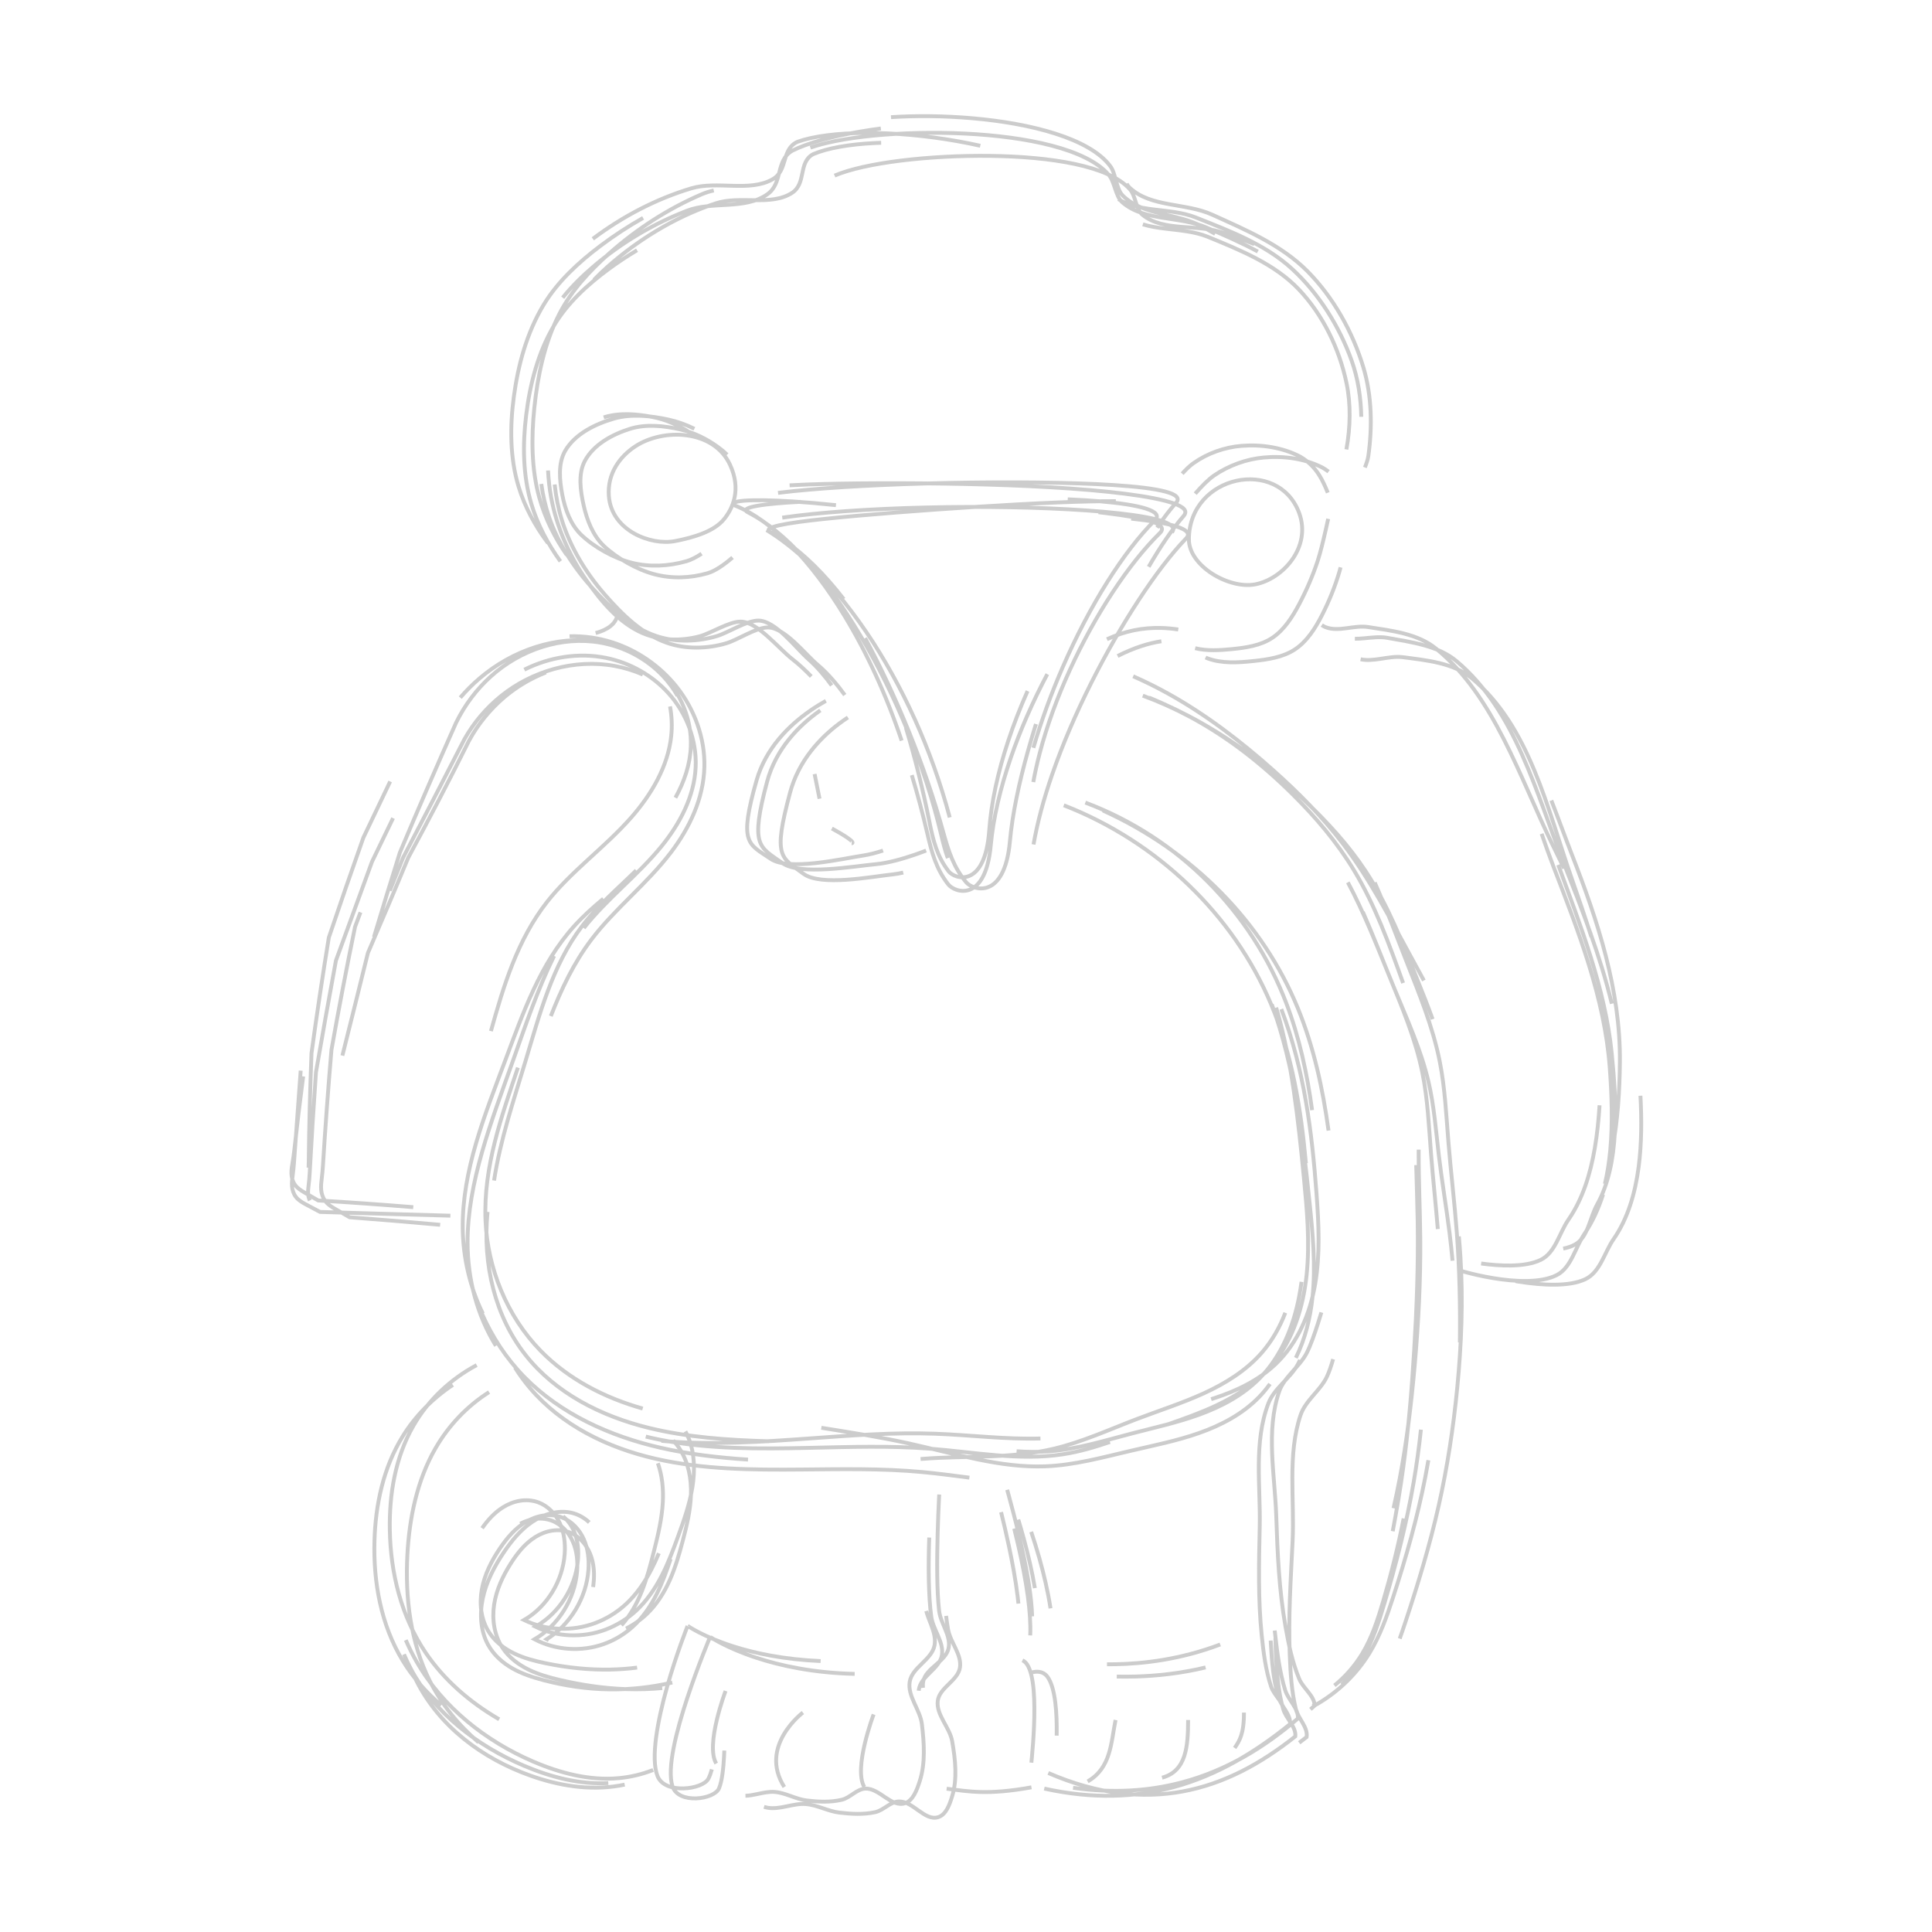 <?xml version="1.0" encoding="UTF-8" standalone="no"?>
<!-- Created with Inkscape (http://www.inkscape.org/) -->

<svg
   xmlns:dc="http://purl.org/dc/elements/1.1/"
   xmlns:cc="http://creativecommons.org/ns#"
   xmlns:rdf="http://www.w3.org/1999/02/22-rdf-syntax-ns#"
   xmlns:svg="http://www.w3.org/2000/svg"
   xmlns="http://www.w3.org/2000/svg"
   xmlns:sodipodi="http://sodipodi.sourceforge.net/DTD/sodipodi-0.dtd"
   xmlns:inkscape="http://www.inkscape.org/namespaces/inkscape"
   width="500"
   height="500"
   viewBox="0 0 500 500"
   id="svg2"
   version="1.1"
   inkscape:version="0.92.3 (2405546, 2018-03-11)"
   sodipodi:docname="san_agustin_gray.svg">
  <defs
     id="defs4">
    <inkscape:path-effect
       effect="sketch"
       id="path-effect4425"
       is_visible="true"
       nbiter_approxstrokes="5"
       strokelength="100"
       strokelength_rdm="0.3;1"
       strokeoverlap="0.3"
       strokeoverlap_rdm="0.3;1"
       ends_tolerance="0.1;1"
       parallel_offset="0;1"
       tremble_size="5;1"
       tremble_frequency="1"
       nbtangents="0"
       tgt_places_rdmness="1;1"
       tgtscale="10"
       tgtlength="100"
       tgtlength_rdm="0.3;1" />
    <inkscape:path-effect
       effect="sketch"
       id="path-effect4421"
       is_visible="true"
       nbiter_approxstrokes="2"
       strokelength="100"
       strokelength_rdm="0.3;1"
       strokeoverlap="0.3"
       strokeoverlap_rdm="0.3;1"
       ends_tolerance="0.1;1"
       parallel_offset="0;1"
       tremble_size="5;1"
       tremble_frequency="1"
       nbtangents="0"
       tgt_places_rdmness="1;1"
       tgtscale="10"
       tgtlength="100"
       tgtlength_rdm="0.3;1" />
    <inkscape:path-effect
       effect="sketch"
       id="path-effect4419"
       is_visible="true"
       nbiter_approxstrokes="2"
       strokelength="100"
       strokelength_rdm="0.3;1"
       strokeoverlap="0.3"
       strokeoverlap_rdm="0.3;1"
       ends_tolerance="0.1;1"
       parallel_offset="0;1"
       tremble_size="5;1"
       tremble_frequency="1"
       nbtangents="0"
       tgt_places_rdmness="1;1"
       tgtscale="10"
       tgtlength="100"
       tgtlength_rdm="0.3;1" />
    <inkscape:path-effect
       effect="sketch"
       id="path-effect4417"
       is_visible="true"
       nbiter_approxstrokes="2"
       strokelength="100"
       strokelength_rdm="0.3;1"
       strokeoverlap="0.3"
       strokeoverlap_rdm="0.3;1"
       ends_tolerance="0.1;1"
       parallel_offset="0;1"
       tremble_size="5;1"
       tremble_frequency="1"
       nbtangents="0"
       tgt_places_rdmness="1;1"
       tgtscale="10"
       tgtlength="100"
       tgtlength_rdm="0.3;1" />
    <inkscape:path-effect
       effect="sketch"
       id="path-effect4415"
       is_visible="true"
       nbiter_approxstrokes="3"
       strokelength="100"
       strokelength_rdm="0.3;1"
       strokeoverlap="0.3"
       strokeoverlap_rdm="0.3;1"
       ends_tolerance="0.1;1"
       parallel_offset="0;1"
       tremble_size="5;1"
       tremble_frequency="1"
       nbtangents="0"
       tgt_places_rdmness="1;1"
       tgtscale="10"
       tgtlength="100"
       tgtlength_rdm="0.3;1" />
    <inkscape:path-effect
       effect="sketch"
       id="path-effect4380"
       is_visible="true"
       nbiter_approxstrokes="2"
       strokelength="100"
       strokelength_rdm="0.3;1"
       strokeoverlap="0.3"
       strokeoverlap_rdm="0.3;1"
       ends_tolerance="0.1;1"
       parallel_offset="0;1"
       tremble_size="5;1"
       tremble_frequency="1"
       nbtangents="0"
       tgt_places_rdmness="1;1"
       tgtscale="10"
       tgtlength="100"
       tgtlength_rdm="0.3;1" />
    <inkscape:path-effect
       effect="sketch"
       id="path-effect4378"
       is_visible="true"
       nbiter_approxstrokes="2"
       strokelength="100"
       strokelength_rdm="0.3;1"
       strokeoverlap="0.3"
       strokeoverlap_rdm="0.3;1"
       ends_tolerance="0.1;1"
       parallel_offset="0;1"
       tremble_size="5;1"
       tremble_frequency="1"
       nbtangents="0"
       tgt_places_rdmness="1;1"
       tgtscale="10"
       tgtlength="100"
       tgtlength_rdm="0.3;1" />
    <inkscape:path-effect
       effect="sketch"
       id="path-effect4355"
       is_visible="true"
       nbiter_approxstrokes="2"
       strokelength="100"
       strokelength_rdm="0.3;1"
       strokeoverlap="0.3"
       strokeoverlap_rdm="0.3;1"
       ends_tolerance="0.1;1"
       parallel_offset="0;1"
       tremble_size="5;1"
       tremble_frequency="1"
       nbtangents="0"
       tgt_places_rdmness="1;1"
       tgtscale="10"
       tgtlength="100"
       tgtlength_rdm="0.3;1" />
    <inkscape:path-effect
       effect="sketch"
       id="path-effect4353"
       is_visible="true"
       nbiter_approxstrokes="2"
       strokelength="100"
       strokelength_rdm="0.3;1"
       strokeoverlap="0.3"
       strokeoverlap_rdm="0.3;1"
       ends_tolerance="0.1;1"
       parallel_offset="0;1"
       tremble_size="5;1"
       tremble_frequency="1"
       nbtangents="0"
       tgt_places_rdmness="1;1"
       tgtscale="10"
       tgtlength="100"
       tgtlength_rdm="0.3;1" />
    <inkscape:path-effect
       effect="sketch"
       id="path-effect4351"
       is_visible="true"
       nbiter_approxstrokes="2"
       strokelength="100"
       strokelength_rdm="0.3;1"
       strokeoverlap="0.3"
       strokeoverlap_rdm="0.3;1"
       ends_tolerance="0.1;1"
       parallel_offset="0;1"
       tremble_size="5;1"
       tremble_frequency="1"
       nbtangents="0"
       tgt_places_rdmness="1;1"
       tgtscale="10"
       tgtlength="100"
       tgtlength_rdm="0.3;1" />
    <inkscape:path-effect
       effect="sketch"
       id="path-effect4349"
       is_visible="true"
       nbiter_approxstrokes="2"
       strokelength="100"
       strokelength_rdm="0.3;1"
       strokeoverlap="0.3"
       strokeoverlap_rdm="0.3;1"
       ends_tolerance="0.1;1"
       parallel_offset="0;1"
       tremble_size="5;1"
       tremble_frequency="1"
       nbtangents="0"
       tgt_places_rdmness="1;1"
       tgtscale="10"
       tgtlength="100"
       tgtlength_rdm="0.3;1" />
    <inkscape:path-effect
       effect="sketch"
       id="path-effect4347"
       is_visible="true"
       nbiter_approxstrokes="3"
       strokelength="100"
       strokelength_rdm="0.3;1"
       strokeoverlap="0.3"
       strokeoverlap_rdm="0.3;1"
       ends_tolerance="0.1;1"
       parallel_offset="0;1"
       tremble_size="5;1"
       tremble_frequency="1"
       nbtangents="0"
       tgt_places_rdmness="1;1"
       tgtscale="10"
       tgtlength="100"
       tgtlength_rdm="0.3;1" />
    <inkscape:path-effect
       effect="sketch"
       id="path-effect4345"
       is_visible="true"
       nbiter_approxstrokes="3"
       strokelength="100"
       strokelength_rdm="0.3;1"
       strokeoverlap="0.3"
       strokeoverlap_rdm="0.3;1"
       ends_tolerance="0.1;1"
       parallel_offset="0;1"
       tremble_size="5;1"
       tremble_frequency="1"
       nbtangents="0"
       tgt_places_rdmness="1;1"
       tgtscale="10"
       tgtlength="100"
       tgtlength_rdm="0.3;1" />
    <inkscape:path-effect
       effect="sketch"
       id="path-effect4343"
       is_visible="true"
       nbiter_approxstrokes="3"
       strokelength="100"
       strokelength_rdm="0.3;1"
       strokeoverlap="0.3"
       strokeoverlap_rdm="0.3;1"
       ends_tolerance="0.1;1"
       parallel_offset="0;1"
       tremble_size="5;1"
       tremble_frequency="1"
       nbtangents="0"
       tgt_places_rdmness="1;1"
       tgtscale="10"
       tgtlength="100"
       tgtlength_rdm="0.3;1" />
    <inkscape:path-effect
       effect="sketch"
       id="path-effect4333"
       is_visible="true"
       nbiter_approxstrokes="3"
       strokelength="100"
       strokelength_rdm="0.3;1"
       strokeoverlap="0.3"
       strokeoverlap_rdm="0.3;1"
       ends_tolerance="0.1;1"
       parallel_offset="0;1"
       tremble_size="5;1"
       tremble_frequency="1"
       nbtangents="0"
       tgt_places_rdmness="1;1"
       tgtscale="10"
       tgtlength="100"
       tgtlength_rdm="0.3;1" />
    <inkscape:path-effect
       effect="sketch"
       id="path-effect4331"
       is_visible="true"
       nbiter_approxstrokes="3"
       strokelength="100"
       strokelength_rdm="0.3;1"
       strokeoverlap="0.3"
       strokeoverlap_rdm="0.3;1"
       ends_tolerance="0.1;1"
       parallel_offset="0;1"
       tremble_size="5;1"
       tremble_frequency="1"
       nbtangents="0"
       tgt_places_rdmness="1;1"
       tgtscale="10"
       tgtlength="100"
       tgtlength_rdm="0.3;1" />
    <inkscape:path-effect
       effect="sketch"
       id="path-effect4329"
       is_visible="true"
       nbiter_approxstrokes="3"
       strokelength="100"
       strokelength_rdm="0.3;1"
       strokeoverlap="0.3"
       strokeoverlap_rdm="0.3;1"
       ends_tolerance="0.1;1"
       parallel_offset="0;1"
       tremble_size="5;1"
       tremble_frequency="1"
       nbtangents="0"
       tgt_places_rdmness="1;1"
       tgtscale="10"
       tgtlength="100"
       tgtlength_rdm="0.3;1" />
    <inkscape:path-effect
       effect="sketch"
       id="path-effect4327"
       is_visible="true"
       nbiter_approxstrokes="3"
       strokelength="100"
       strokelength_rdm="0.3;1"
       strokeoverlap="0.3"
       strokeoverlap_rdm="0.3;1"
       ends_tolerance="0.1;1"
       parallel_offset="0;1"
       tremble_size="5;1"
       tremble_frequency="1"
       nbtangents="0"
       tgt_places_rdmness="1;1"
       tgtscale="10"
       tgtlength="100"
       tgtlength_rdm="0.3;1" />
    <inkscape:path-effect
       effect="sketch"
       id="path-effect4325"
       is_visible="true"
       nbiter_approxstrokes="3"
       strokelength="100"
       strokelength_rdm="0.3;1"
       strokeoverlap="0.3"
       strokeoverlap_rdm="0.3;1"
       ends_tolerance="0.1;1"
       parallel_offset="0;1"
       tremble_size="5;1"
       tremble_frequency="1"
       nbtangents="0"
       tgt_places_rdmness="1;1"
       tgtscale="10"
       tgtlength="100"
       tgtlength_rdm="0.3;1" />
    <inkscape:path-effect
       effect="spiro"
       id="path-effect4298"
       is_visible="true" />
    <inkscape:path-effect
       effect="spiro"
       id="path-effect4294"
       is_visible="true" />
    <inkscape:path-effect
       effect="spiro"
       id="path-effect4290"
       is_visible="true" />
    <inkscape:path-effect
       effect="spiro"
       id="path-effect4286"
       is_visible="true" />
    <inkscape:path-effect
       effect="spiro"
       id="path-effect4282"
       is_visible="true" />
    <inkscape:path-effect
       effect="spiro"
       id="path-effect4280"
       is_visible="true" />
  </defs>
  <sodipodi:namedview
     id="base"
     pagecolor="#ffffff"
     bordercolor="#666666"
     borderopacity="1.0"
     inkscape:pageopacity="0.0"
     inkscape:pageshadow="2"
     inkscape:zoom="1.0130695"
     inkscape:cx="262.51997"
     inkscape:cy="216.90721"
     inkscape:document-units="px"
     inkscape:current-layer="layer2"
     showgrid="false"
     inkscape:window-width="1301"
     inkscape:window-height="744"
     inkscape:window-x="65"
     inkscape:window-y="24"
     inkscape:window-maximized="1"
     units="px" />
  <g
     inkscape:groupmode="layer"
     id="layer2"
     inkscape:label="boceto"
     style="display:inline"
     transform="translate(0,-552.362)">
    <g
       id="g4429"
       transform="matrix(1.295,0,0,1.295,-233.85,120.155)"
       inkscape:export-filename="/home/juan/Documentos/Olimo/Ejemplos/Animaciones GSAP/img/san_agustin.png"
       inkscape:export-xdpi="90"
       inkscape:export-ydpi="90"
       style="stroke:#cccccc">
      <path
         inkscape:original-d="m 330.16149,435.60693 c -7.34439,-3.82141 91.22336,-6.0472 83.73168,1.36149 -12.3661,12.22911 -28.48911,43.2347 -30.6928,65.5641 -1.18369,11.99405 -7.47533,9.85479 -8.70993,8.41693 -2.50804,-2.92095 -3.48558,-6.07395 -4.47049,-9.72508 -7.69913,-28.54106 -24.17859,-57.45894 -39.85846,-65.61744 z"
         inkscape:path-effect="#path-effect4327"
         sodipodi:nodetypes="ssssss"
         inkscape:connector-curvature="0"
         id="path4218"
         d="m 336.908,437.205 c 0.144,-0.022 0.289,-0.043 0.437,-0.065 1.626,-0.236 3.512,-0.462 5.602,-0.673 8.575,-0.864 19.687,-1.378 31.115,-1.409 5.625,-0.015 11.182,0.087 16.32,0.3 5.125,0.212 9.847,0.535 13.735,0.964 1.948,0.215 3.696,0.457 5.192,0.728 1.496,0.271 2.742,0.57 3.687,0.9 0.473,0.165 0.87,0.338 1.186,0.518 0.316,0.181 0.55,0.369 0.695,0.566 0.145,0.197 0.202,0.403 0.161,0.617 -0.029,0.154 -0.11,0.313 -0.243,0.478 m -20.833,-6.591 c 2.322,0.096 4.504,0.229 6.491,0.399 1.996,0.171 3.794,0.378 5.339,0.622 1.545,0.244 2.837,0.524 3.819,0.84 0.491,0.158 0.905,0.325 1.235,0.501 0.33,0.176 0.576,0.361 0.731,0.556 0.155,0.194 0.219,0.398 0.187,0.61 -0.033,0.213 -0.162,0.434 -0.395,0.665 -3.075,3.056 -6.333,7.289 -9.496,12.318 -3.165,5.033 -6.206,10.815 -8.889,16.971 -2.284,5.242 -4.295,10.723 -5.89,16.182 m 2.785,-14.726 c -2.891,5.461 -5.378,11.121 -7.295,16.695 -2.097,6.095 -3.504,12.06 -4.001,17.474 -0.267,2.91 -0.849,4.951 -1.6,6.361 -0.75,1.408 -1.665,2.179 -2.584,2.534 -0.92,0.356 -1.84,0.296 -2.606,0.05 -0.766,-0.246 -1.375,-0.677 -1.674,-1.055 -2.427,-3.073 -3.324,-6.357 -4.212,-10.189 -0.899,-3.884 -1.939,-7.797 -3.106,-11.688 m 7.195,16.581 c -0.543,-1.466 -0.932,-3.015 -1.325,-4.676 -3.281,-13.855 -9.174,-28.051 -16.124,-39.75 -3.47,-5.841 -7.201,-11.052 -11.009,-15.277 -3.81,-4.227 -7.704,-7.476 -11.534,-9.419 -0.112,-0.057 -0.199,-0.114 -0.261,-0.171 -0.062,-0.057 -0.1,-0.114 -0.113,-0.171 -0.013,-0.057 -0.003,-0.113 0.032,-0.169 0.035,-0.056 0.093,-0.111 0.174,-0.164 0.162,-0.108 0.417,-0.212 0.757,-0.312 0.34,-0.1 0.767,-0.195 1.273,-0.286 1.012,-0.182 2.343,-0.346 3.942,-0.487 1.391,-0.123 2.988,-0.23 4.755,-0.316 m -4.493,-1.793 c 0.894,-0.111 1.85,-0.219 2.863,-0.324 8.027,-0.831 19.207,-1.419 31.278,-1.662 5.943,-0.119 12.018,-0.152 17.684,-0.086 5.664,0.066 10.991,0.233 15.405,0.523 2.213,0.145 4.209,0.322 5.924,0.536 1.715,0.213 3.149,0.463 4.243,0.754 0.547,0.145 1.009,0.301 1.379,0.467 0.371,0.166 0.648,0.343 0.831,0.53 0.182,0.188 0.267,0.385 0.258,0.592 -0.009,0.206 -0.113,0.421 -0.309,0.642 -1.258,1.414 -2.535,3.088 -3.804,4.976 m -11.702,-3.075 c 0.505,0.059 0.999,0.118 1.482,0.177 1.962,0.242 3.736,0.493 5.265,0.763 1.529,0.271 2.808,0.561 3.783,0.881 0.488,0.16 0.899,0.328 1.226,0.504 0.328,0.176 0.572,0.361 0.726,0.554 0.154,0.194 0.217,0.396 0.184,0.607 -0.034,0.211 -0.164,0.432 -0.398,0.66 -3.088,3.02 -6.344,7.129 -9.441,11.836 -3.101,4.715 -6.031,10.009 -8.539,15.49 -2.509,5.483 -4.586,11.129 -6.027,16.607 -0.52,1.976 -0.957,3.929 -1.302,5.844 m -1.147,-18.193 c -1.468,3.313 -2.765,6.648 -3.859,9.951 -2.061,6.223 -3.394,12.304 -3.794,17.843 -0.215,2.977 -0.75,5.064 -1.465,6.514 -0.713,1.447 -1.599,2.245 -2.492,2.626 -0.894,0.381 -1.791,0.343 -2.534,0.117 -0.743,-0.225 -1.332,-0.638 -1.617,-1.003 -2.315,-2.972 -3.105,-6.167 -3.845,-9.881 -1.256,-6.301 -2.848,-12.663 -4.7,-18.82 m 8.752,17.912 c -3.597,-13.598 -9.514,-26.492 -16.667,-37.038 -3.792,-5.591 -7.903,-10.478 -12.122,-14.384 -2.581,-2.39 -5.205,-4.416 -7.822,-6.008 m 15.432,13.8 c -1.004,-1.296 -2.025,-2.532 -3.06,-3.702 -3.753,-4.24 -7.681,-7.592 -11.591,-9.677 -0.114,-0.061 -0.203,-0.121 -0.267,-0.181 -0.064,-0.06 -0.102,-0.119 -0.117,-0.178 -0.015,-0.059 -0.005,-0.117 0.029,-0.175 0.033,-0.058 0.09,-0.115 0.169,-0.173 0.159,-0.114 0.408,-0.228 0.741,-0.34 0.333,-0.112 0.75,-0.224 1.244,-0.334 0.988,-0.221 2.285,-0.437 3.836,-0.651 1.55,-0.214 3.356,-0.425 5.359,-0.635 7.517,-0.788 19.711,-1.727 30.279,-2.401 5.513,-0.352 11.094,-0.663 16.185,-0.867 4.201,-0.168 8.132,-0.267 11.571,-0.258 M 338.38,430.738 c 1.157,-0.067 2.433,-0.124 3.808,-0.174 7.648,-0.276 19.711,-0.336 31.093,-0.091 5.858,0.126 11.726,0.335 17.246,0.657 5.522,0.321 10.596,0.748 14.869,1.292 2.128,0.271 4.04,0.568 5.683,0.89 1.642,0.322 3.014,0.669 4.058,1.037 0.522,0.184 0.962,0.374 1.314,0.569 0.352,0.195 0.615,0.396 0.785,0.603 0.17,0.207 0.245,0.42 0.225,0.644 -0.02,0.223 -0.136,0.458 -0.349,0.706 -2.271,2.639 -4.639,6.086 -6.974,10.152 m -3.494,-9.627 c 1.923,0.209 3.648,0.438 5.138,0.689 1.615,0.272 2.953,0.571 3.97,0.9 0.508,0.164 0.935,0.337 1.276,0.517 0.341,0.18 0.595,0.368 0.756,0.565 0.162,0.197 0.231,0.402 0.204,0.616 -0.027,0.214 -0.151,0.438 -0.376,0.671 -2.966,3.075 -6.21,7.336 -9.453,12.287 -3.238,4.943 -6.526,10.652 -9.511,16.599 -2.993,5.964 -5.71,12.223 -7.825,18.359 -1.647,4.777 -2.926,9.473 -3.699,13.913 m 0.483,-24.064 c -0.574,1.839 -1.119,3.67 -1.625,5.482 -1.772,6.348 -3.081,12.484 -3.585,18.014 -0.271,2.968 -0.885,5.056 -1.659,6.489 -0.775,1.435 -1.716,2.224 -2.657,2.595 -0.942,0.371 -1.885,0.323 -2.673,0.088 -0.787,-0.235 -1.417,-0.657 -1.73,-1.029 -2.541,-3.024 -3.559,-6.275 -4.604,-10.066 -3.665,-13.289 -9.279,-26.975 -15.602,-38.752 m 7.297,20.493 c -3.052,-9.101 -6.971,-17.591 -11.357,-24.827 -3.346,-5.52 -6.959,-10.304 -10.668,-14.083 -3.707,-3.776 -7.526,-6.565 -11.286,-8.076 -0.11,-0.044 -0.195,-0.091 -0.256,-0.139 -0.061,-0.049 -0.097,-0.099 -0.11,-0.15 -0.012,-0.051 -8.4e-4,-0.102 0.035,-0.151 0.035,-0.049 0.095,-0.096 0.177,-0.141 0.166,-0.089 0.423,-0.166 0.769,-0.231 0.346,-0.065 0.778,-0.117 1.292,-0.157 1.026,-0.079 2.376,-0.108 3.997,-0.083 1.621,0.025 3.514,0.103 5.629,0.237 2.585,0.164 5.491,0.411 8.648,0.745"
         style="fill:none;fill-rule:evenodd;stroke:#cccccc;stroke-width:0.772px;stroke-linecap:butt;stroke-linejoin:miter;stroke-opacity:1" />
      <path
         sodipodi:nodetypes="scss"
         inkscape:connector-curvature="0"
         id="path4220"
         d="m 418.172,441.51 c 0.079,-12.896 17.844,-16.469 22.021,-5.285 2.575,6.896 -3.329,13.31 -8.808,14.313 -5.247,0.961 -13.245,-3.694 -13.212,-9.028 z"
         style="fill:none;fill-rule:evenodd;stroke:#cccccc;stroke-width:0.772px;stroke-linecap:butt;stroke-linejoin:miter;stroke-opacity:1" />
      <path
         sodipodi:nodetypes="ssssss"
         inkscape:connector-curvature="0"
         id="path4220-3"
         d="m 302.254,432.859 c -0.33,-4.516 2.236,-7.907 5.271,-9.901 5.608,-3.685 15.633,-3.385 18.926,3.627 2.34,4.981 0.568,8.814 -1.231,10.985 -1.931,2.331 -5.76,3.539 -9.754,4.318 -4.784,0.933 -12.704,-2.073 -13.212,-9.028 z"
         style="fill:none;fill-rule:evenodd;stroke:#cccccc;stroke-width:0.772px;stroke-linecap:butt;stroke-linejoin:miter;stroke-opacity:1" />
      <path
         inkscape:original-d="m 330.0883,437.10769 c 0,0 -5.85074,6.69647 -9.89473,7.91579 -3.55083,1.07063 -7.28474,1.28938 -10.88421,0.39578 -3.47195,-0.86194 -7.49297,-3.08358 -10.09263,-5.54105 -2.18677,-2.06717 -3.34616,-5.16733 -3.95789,-8.11368 -0.60404,-2.90931 -1.03274,-6.29984 0.39579,-8.90526 1.82126,-3.32172 5.68887,-5.38905 9.30105,-6.53052 3.33365,-1.05345 7.06587,-0.71352 10.48842,0 2.74735,0.57276 5.39886,1.78369 7.71789,3.36421 1.54174,1.05077 3.00548,2.35352 3.95789,3.95789 0.59668,1.00514 0.98948,3.36421 0.98948,3.36421"
         inkscape:path-effect="#path-effect4349"
         sodipodi:nodetypes="csssssssssc"
         inkscape:connector-curvature="0"
         id="path4237"
         d="m 326.974,445.164 c -1.611,1.393 -3.446,2.704 -5.019,3.151 -3.433,0.976 -7.09,1.127 -10.642,0.184 -3.415,-0.907 -7.438,-3.172 -10.046,-5.634 -2.197,-2.075 -3.39,-5.178 -4.046,-8.114 -0.649,-2.904 -1.14,-6.271 0.221,-8.858 1.733,-3.295 5.493,-5.325 8.983,-6.427 3.228,-1.018 6.837,-0.638 10.138,0.112 2.65,0.602 5.199,1.842 7.419,3.449 0.662,0.479 1.309,1.01 1.9,1.595 m -5.092,19.782 c -1.05,0.689 -2.095,1.24 -3.037,1.506 -3.608,1.019 -7.37,1.205 -10.975,0.292 -3.479,-0.881 -7.475,-3.108 -10.03,-5.554 -2.153,-2.061 -3.258,-5.141 -3.807,-8.064 -0.541,-2.88 -0.888,-6.248 0.624,-8.812 1.935,-3.28 5.927,-5.279 9.693,-6.36 3.468,-0.995 7.344,-0.589 10.927,0.194 1.773,0.388 3.513,1.019 5.163,1.832 m -18.123,-2.28 c 3.091,-0.975 6.562,-0.697 9.77,-0.077 2.675,0.517 5.275,1.669 7.558,3.186 0.185,0.123 0.37,0.25 0.552,0.381"
         style="fill:none;fill-rule:evenodd;stroke:#cccccc;stroke-width:0.772px;stroke-linecap:butt;stroke-linejoin:miter;stroke-opacity:1" />
      <path
         inkscape:original-d="m 413.99564,434.13927 c 0,0 4.34657,-6.55401 7.52,-8.70737 2.83104,-1.92103 6.28513,-3.10849 9.69684,-3.3642 3.94792,-0.2959 8.1731,0.33161 11.67578,2.17684 3.50969,2.07665 4.63843,5.13673 5.93684,8.70736"
         inkscape:path-effect="#path-effect4351"
         sodipodi:nodetypes="csscc"
         inkscape:connector-curvature="0"
         id="path4239"
         d="m 419.439,432.404 c 1.263,-1.455 2.617,-2.842 3.798,-3.648 2.949,-2.014 6.488,-3.273 9.954,-3.58 4.013,-0.355 8.259,0.236 11.755,2.066 0.412,0.242 0.79,0.498 1.139,0.767 m -29.251,0.4 c 0.761,-0.843 1.53,-1.582 2.244,-2.088 2.778,-1.97 6.2,-3.192 9.604,-3.468 3.939,-0.32 8.183,0.301 11.732,2.156 1.778,1.043 2.963,2.334 3.875,3.814 0.644,1.045 1.153,2.185 1.64,3.399"
         style="fill:none;fill-rule:evenodd;stroke:#cccccc;stroke-width:0.772px;stroke-linecap:butt;stroke-linejoin:miter;stroke-opacity:1" />
      <path
         inkscape:original-d="m 415.18301,457.29295 c 0,0 3.04197,3.64627 5.14526,4.55157 2.73733,1.1782 5.93634,1.04973 8.90526,0.79158 2.78968,-0.24256 5.77277,-0.64018 8.11368,-2.17684 2.39421,-1.57165 4.03033,-4.18307 5.34316,-6.72842 1.41635,-2.74606 2.66239,-5.75145 3.5621,-8.70737 1.00838,-3.31293 2.17684,-10.09262 2.17684,-10.09262"
         inkscape:path-effect="#path-effect4353"
         sodipodi:nodetypes="csssssc"
         inkscape:connector-curvature="0"
         id="path4241"
         d="m 421.502,465.15 c 0.125,0.06 0.248,0.113 0.368,0.158 2.87,1.081 6.165,0.869 9.217,0.546 2.862,-0.303 5.901,-0.751 8.273,-2.321 2.428,-1.608 4.078,-4.243 5.389,-6.802 1.415,-2.763 2.636,-5.767 3.497,-8.719 0.079,-0.271 0.159,-0.566 0.239,-0.878 m -29.062,16.155 c 2.325,0.583 4.892,0.423 7.317,0.185 2.76,-0.272 5.734,-0.691 8.075,-2.239 2.395,-1.583 4.05,-4.199 5.392,-6.738 1.447,-2.738 2.746,-5.734 3.706,-8.664 0.533,-1.625 1.142,-4.148 1.612,-6.216 0.185,-0.812 0.35,-1.567 0.483,-2.18"
         style="fill:none;fill-rule:evenodd;stroke:#cccccc;stroke-width:0.772px;stroke-linecap:butt;stroke-linejoin:miter;stroke-opacity:1" />
      <path
         inkscape:original-d="m 349.08619,472.53084 c 0,0 -4.00616,-6.45954 -8.70737,-10.29052 -2.66695,-2.17327 -6.8504,-7.55659 -10.29051,-7.52 -2.37826,0.0253 -6.03523,2.47709 -8.31158,3.16631 -3.78807,1.14693 -8.12858,1.28029 -11.87368,0 -4.89417,-1.67311 -8.88193,-5.59039 -12.26947,-9.49894 -3.6761,-4.24148 -6.69905,-9.268 -8.31158,-14.64421 -1.7094,-5.69918 -1.80759,-11.89292 -1.18737,-17.81052 0.65738,-6.27211 2.10427,-12.68147 5.14526,-18.20631 2.47779,-4.50163 6.28253,-8.26229 10.29053,-11.47789 5.66722,-4.54679 12.15494,-8.24399 18.99788,-10.68631 5.04565,-1.80085 11.38803,0.22222 15.83158,-2.77053 3.09696,-2.08581 1.48367,-6.50151 4.74947,-8.31157 12.05133,-5.65349 50.71155,-6.01548 59.3684,3.95789 1.29397,1.37614 1.33598,4.31214 2.77052,5.54105 4.37649,3.74914 11.31499,2.50604 16.62316,4.74947 6.58691,2.78387 13.58654,5.58912 18.6021,10.68632 4.97011,5.05101 8.5192,11.74081 10.29052,18.60209 1.41805,5.49289 1.17767,11.46955 0,17.01895 -0.26974,1.27105 -1.58316,3.5621 -1.58316,3.5621"
         inkscape:path-effect="#path-effect4325"
         sodipodi:nodetypes="csssssssssssccsssssc"
         inkscape:connector-curvature="0"
         id="path4243"
         d="m 346.783,470.729 c -1.311,-1.797 -2.897,-3.697 -4.62,-5.215 -1.281,-1.129 -2.928,-3.073 -4.692,-4.727 -0.883,-0.828 -1.792,-1.582 -2.697,-2.13 -0.904,-0.548 -1.801,-0.888 -2.654,-0.888 -1.179,-1.1e-4 -2.678,0.605 -4.171,1.296 -1.492,0.691 -2.98,1.469 -4.123,1.81 -3.803,1.134 -8.195,1.273 -12.009,0.011 -4.978,-1.648 -9.113,-5.526 -12.651,-9.38 -3.844,-4.187 -7.063,-9.146 -8.875,-14.467 -0.726,-2.133 -1.223,-4.338 -1.538,-6.574 m 3.819,15.465 c -2.536,-3.506 -4.564,-7.361 -5.779,-11.391 -1.731,-5.741 -1.783,-11.928 -1.064,-17.816 0.761,-6.236 2.377,-12.579 5.627,-18.011 2.652,-4.432 6.655,-8.092 10.893,-11.212 1.806,-1.329 3.69,-2.579 5.641,-3.739 m -14.859,9.484 c 1.814,-2.27 3.926,-4.329 6.126,-6.215 5.468,-4.685 11.887,-8.542 18.756,-11.18 2.527,-0.971 5.404,-0.997 8.204,-1.176 2.801,-0.179 5.545,-0.51 7.81,-2.099 0.791,-0.555 1.286,-1.25 1.637,-2.017 0.351,-0.766 0.559,-1.601 0.772,-2.429 0.213,-0.827 0.433,-1.647 0.807,-2.379 0.374,-0.733 0.903,-1.38 1.742,-1.872 1.546,-0.777 3.518,-1.49 5.805,-2.128 2.287,-0.639 4.889,-1.205 7.692,-1.687 1.368,-0.236 2.783,-0.451 4.233,-0.646 m -14.085,3.837 c 1.403,-0.492 3.065,-0.925 4.923,-1.298 2.315,-0.465 4.939,-0.837 7.746,-1.111 5.605,-0.546 11.991,-0.705 18.19,-0.402 6.214,0.305 12.282,1.075 17.352,2.405 2.534,0.665 4.818,1.47 6.743,2.424 1.924,0.955 3.489,2.059 4.584,3.324 0.654,0.698 0.997,1.789 1.359,2.861 0.361,1.073 0.74,2.127 1.467,2.753 2.215,1.91 5.077,2.577 8.064,3.065 2.986,0.488 6.102,0.796 8.814,1.981 3.369,1.472 6.859,2.964 10.176,4.764 m -27.866,-10.479 c 1.952,1.26 4.336,1.717 6.83,2.038 2.912,0.375 5.966,0.565 8.648,1.635 6.659,2.656 13.881,5.336 19.282,10.323 5.338,4.928 9.431,11.507 11.828,18.209 1.304,3.646 1.883,7.516 1.951,11.299 m -109.915,51.886 c -1.159,-1.198 -2.435,-2.402 -3.742,-3.417 -1.367,-1.061 -3.115,-2.929 -4.936,-4.546 -0.91,-0.809 -1.841,-1.555 -2.755,-2.099 -0.916,-0.545 -1.815,-0.888 -2.669,-0.894 -1.178,-0.008 -2.672,0.579 -4.138,1.235 -1.47,0.658 -2.912,1.385 -4.021,1.685 -3.687,0.998 -7.875,0.919 -11.436,-0.611 -4.678,-2.01 -8.308,-6.316 -11.35,-10.726 -3.283,-4.758 -5.843,-10.406 -6.951,-16.449 -0.319,-1.742 -0.516,-3.525 -0.607,-5.336 m -0.01,14.52 c -2.601,-3.454 -4.667,-7.293 -5.889,-11.34 -1.727,-5.724 -1.735,-11.946 -0.937,-17.92 0.844,-6.326 2.585,-12.814 5.989,-18.428 2.777,-4.579 6.93,-8.42 11.335,-11.737 2.68,-2.019 5.53,-3.885 8.508,-5.565 m -9.823,12.373 c 1.725,-1.794 3.596,-3.434 5.498,-4.942 5.728,-4.542 12.146,-8.117 18.814,-10.335 2.464,-0.82 5.22,-0.663 7.899,-0.641 2.678,0.021 5.263,-0.098 7.372,-1.461 0.733,-0.474 1.176,-1.099 1.473,-1.791 0.297,-0.692 0.448,-1.45 0.603,-2.199 0.155,-0.749 0.315,-1.488 0.63,-2.142 0.315,-0.653 0.785,-1.223 1.551,-1.617 1.415,-0.602 3.221,-1.095 5.309,-1.467 2.088,-0.372 4.454,-0.623 6.995,-0.745 0.413,-0.02 0.83,-0.036 1.252,-0.049 m -9.303,6.558 c 1.533,-0.654 3.463,-1.23 5.678,-1.726 2.27,-0.508 4.845,-0.935 7.597,-1.274 5.485,-0.676 11.772,-1.019 17.823,-0.943 6.071,0.076 12.006,0.573 16.922,1.626 2.462,0.527 4.674,1.195 6.532,2.022 1.858,0.827 3.36,1.811 4.399,2.967 0.622,0.636 0.927,1.653 1.247,2.647 0.32,0.993 0.66,1.973 1.351,2.53 2.113,1.705 4.849,2.15 7.709,2.389 2.863,0.239 5.816,0.273 8.39,1.187 2.063,0.733 4.17,1.46 6.238,2.263 m -25.519,-12.063 c 0.167,0.299 0.361,0.565 0.594,0.783 2.129,1.999 4.938,2.745 7.858,3.293 2.922,0.549 5.997,0.904 8.663,2.115 6.626,3.008 13.784,6.012 19.017,11.294 5.189,5.238 9.053,12.135 11.184,19.242 1.704,5.684 1.799,11.911 0.975,17.743 -0.088,0.622 -0.387,1.487 -0.678,2.228 m -103.942,45.477 c -1.431,-1.973 -3.333,-4.283 -5.431,-6.046 -1.275,-1.072 -2.913,-2.943 -4.666,-4.545 -0.877,-0.801 -1.781,-1.534 -2.68,-2.066 -0.898,-0.531 -1.79,-0.859 -2.638,-0.849 -1.172,0.014 -2.662,0.633 -4.143,1.333 -1.483,0.7 -2.954,1.48 -4.09,1.82 -3.773,1.132 -8.125,1.239 -11.897,-0.076 -4.929,-1.718 -8.983,-5.696 -12.446,-9.677 -3.757,-4.318 -6.873,-9.433 -8.566,-14.901 -0.71,-2.293 -1.166,-4.665 -1.421,-7.066 m 2.406,14.081 c -2.388,-3.433 -4.339,-7.331 -5.486,-11.479 -1.566,-5.662 -1.606,-11.9 -0.986,-17.92 0.656,-6.381 2.036,-12.972 4.977,-18.726 2.393,-4.682 6.1,-8.678 9.996,-12.135 5.515,-4.894 11.838,-8.991 18.56,-11.851 0.748,-0.318 1.526,-0.55 2.323,-0.725 m -24.165,9.661 c 5.942,-4.476 12.64,-7.973 19.674,-10.088 2.602,-0.782 5.504,-0.581 8.355,-0.51 2.855,0.071 5.592,0.004 7.893,-1.302 0.797,-0.453 1.299,-1.061 1.654,-1.733 0.356,-0.672 0.569,-1.412 0.786,-2.139 0.217,-0.727 0.441,-1.448 0.818,-2.08 0.377,-0.632 0.911,-1.182 1.752,-1.548 1.553,-0.555 3.531,-0.988 5.828,-1.286 2.298,-0.298 4.908,-0.459 7.731,-0.475 5.666,-0.032 12.096,0.522 18.551,1.682 1.47,0.264 2.936,0.559 4.389,0.884 m -17.844,-5.716 c 4.99,-0.325 10.636,-0.274 16.196,0.209 5.95,0.517 11.794,1.526 16.685,3.093 2.442,0.782 4.642,1.702 6.489,2.764 1.846,1.061 3.343,2.266 4.373,3.62 0.62,0.753 0.916,1.897 1.233,3.038 0.317,1.142 0.647,2.25 1.335,2.936 2.082,2.076 4.832,2.928 7.649,3.615 2.817,0.687 5.772,1.221 8.283,2.621 0.842,0.47 1.689,0.942 2.536,1.424 m -14.451,-1.9 c 1.375,0.419 2.844,0.652 4.342,0.84 2.953,0.371 5.998,0.564 8.634,1.645 6.534,2.679 13.402,5.442 18.223,10.54 4.779,5.054 8.054,11.774 9.504,18.688 0.896,4.274 0.776,8.834 -0.022,13.269"
         style="fill:none;fill-rule:evenodd;stroke:#cccccc;stroke-width:0.772px;stroke-linecap:butt;stroke-linejoin:miter;stroke-opacity:1" />
      <path
         inkscape:original-d="m 396.74161,464.61505 c 6.46155,-4.04368 13.15438,-7.71266 23.45219,-5.54105"
         inkscape:path-effect="#path-effect4355"
         sodipodi:nodetypes="cc"
         inkscape:connector-curvature="0"
         id="path4264"
         d="m 403.925,464.852 c 1.549,-0.783 3.146,-1.472 4.824,-2.012 1.258,-0.405 2.563,-0.727 3.928,-0.942 m -10.885,-0.401 c 0.904,-0.41 1.835,-0.778 2.8,-1.093 3.311,-1.079 7.03,-1.526 11.459,-0.85"
         style="fill:none;fill-rule:evenodd;stroke:#cccccc;stroke-width:0.772px;stroke-linecap:butt;stroke-linejoin:miter;stroke-opacity:1" />
      <path
         inkscape:original-d="m 389.85249,488.36241 c 0,0 37.99578,23.35157 46.30735,42.74525 8.31158,19.39367 8.40051,27.69759 8.31158,41.95367 -0.0757,12.13515 -0.39579,28.10104 -7.52,35.62103 -7.12421,7.52 -16.22736,10.29053 -25.72631,11.87368 -9.49894,1.58316 -12.16063,3.75023 -17.01894,4.35369 -5.65022,0.70183 -20.97923,6.82346 -27.30946,-1.58316 -1.14757,-1.52398 -13.69971,2.02267 -24.14315,-0.39579 -14.68265,-3.40016 -42.11713,-2.98006 -56.59787,-16.22736 -7.30324,-6.68117 -9.92927,-17.83599 -10.68632,-27.70525 -0.89856,-11.71401 3.93656,-23.2451 7.52,-34.43368 3.06462,-9.56869 11.87368,-27.70525 11.87368,-27.70525 2.20061,-5.13476 13.27806,-12.94934 15.83157,-16.62315 3.2726,-4.7084 6.61334,-10.09871 6.72842,-15.83157 0.10475,-5.2181 -2.13876,-10.68643 -5.54105,-14.64421 -3.15761,-3.67315 -7.85944,-6.51868 -12.66526,-7.12421 -7.58851,-0.95614 -15.73894,1.78765 -22.1642,5.93684 -3.15038,2.03439 -7.12421,8.70737 -7.12421,8.70737 l -11.87368,24.14315 -7.51999,20.18525 -4.74948,23.74736 -2.37473,22.55999 c 0,0 -0.79158,6.72842 1.97895,8.31158 l 2.77052,1.58316 c 10.86149,4.44017 18.75997,2.95433 26.51789,1.18737"
         inkscape:path-effect="#path-effect4282;#path-effect4329"
         sodipodi:nodetypes="csssssssssssssssscccccscc"
         inkscape:connector-curvature="0"
         id="path4266"
         d="m 397.477,494.143 c 18.746,7.034 33.242,21.918 40.163,40.097 2.611,6.859 4.164,14.056 5.153,21.369 m -8.056,-21.154 c 4.493,12.319 6.133,25.923 7.535,39.471 0.653,6.31 1.263,12.695 0.61,19.004 -0.438,4.232 -1.488,8.446 -3.337,12.179 m 1.134,-15.183 c -0.122,0.921 -0.267,1.84 -0.439,2.756 -1.141,6.077 -3.581,12.108 -7.924,16.512 -3.324,3.371 -7.601,5.637 -12.014,7.247 -4.414,1.609 -8.992,2.602 -13.487,3.773 -5.498,1.432 -10.938,3.148 -16.59,3.576 -2.159,0.164 -4.32,0.138 -6.484,-0.017 m 18.656,-1.847 c -3.056,1.044 -6.16,1.956 -9.364,2.453 -8.766,1.36 -17.767,-0.446 -26.77,-1.129 -7.941,-0.602 -15.965,-0.331 -23.952,-0.153 -10.043,0.225 -20.13,0.294 -29.733,-1.6 -0.988,-0.195 -1.971,-0.412 -2.946,-0.653 m 24.555,0.94 c -8.253,-0.24 -16.272,-0.803 -23.878,-2.66 -9.615,-2.348 -18.691,-6.948 -24.714,-14.594 -6.031,-7.655 -8.613,-18.024 -7.585,-28.515 0,-10e-6 0.007,-0.075 0.007,-0.075 m 1.668,26.764 c -3.727,-6.019 -5.635,-13.188 -5.663,-20.528 -0.046,-12.117 4.729,-24.225 9.142,-36.649 2.436,-6.858 4.835,-14.007 8.151,-20.741 m -12.629,15.021 c 2.527,-9.013 5.295,-18.268 11.235,-25.832 4.834,-6.156 11.525,-10.843 16.83,-16.887 4.053,-4.617 7.294,-10.177 7.956,-16.137 0.226,-2.033 0.136,-4.066 -0.224,-6.028 m 1.073,18.246 c 1.786,-3.222 2.953,-6.693 3.083,-10.272 0.194,-5.318 -1.98,-10.562 -5.69,-14.374 -3.416,-3.51 -8.092,-5.828 -13.117,-6.575 -8.068,-1.199 -16.817,1.729 -23.419,7.373 -1.375,1.175 -2.664,2.463 -3.853,3.844 m 17.118,-5.021 c -3.004,1.161 -5.847,2.845 -8.323,4.953 -2.849,2.426 -5.255,5.385 -7.038,8.664 -3.945,7.944 -8.013,15.73 -12.152,23.393 -2.652,6.42 -5.349,12.762 -8.064,19.044 -1.691,6.897 -3.401,13.727 -5.099,20.512 m 3.615,-28.635 c -0.362,0.965 -0.722,1.928 -1.08,2.89 -1.708,8.264 -3.27,16.434 -4.716,24.577 -0.663,7.732 -1.224,15.441 -1.706,23.179 -0.05,0.801 -0.125,1.599 -0.222,2.393 -0.096,0.794 -0.197,1.597 -0.129,2.402 0.068,0.806 0.331,1.614 0.827,2.272 0.496,0.658 1.208,1.121 1.926,1.536 0.976,0.563 1.953,1.128 2.931,1.693 5.998,0.458 12.033,0.951 18.096,1.502 m 132.437,-82.801 c 18.011,8.157 31.976,22.424 38.981,39.557 3.194,7.811 4.967,16.044 6.118,24.414 m -9.438,-24.269 c 4.606,12.117 6.132,24.668 7.032,36.825 0.45,6.084 0.753,12.177 -0.267,18.109 -1.019,5.927 -3.469,11.779 -7.891,15.997 -3.388,3.231 -7.76,5.348 -12.294,6.822 -0.201,0.065 -0.402,0.129 -0.603,0.192 m 14.821,-17.263 c -1.108,2.903 -2.649,5.621 -4.694,7.968 -3.129,3.591 -7.291,6.16 -11.614,8.137 -4.319,1.975 -8.877,3.424 -13.336,5.121 -5.497,2.093 -10.874,4.57 -16.534,5.921 -8.788,2.098 -17.574,1.363 -26.193,2.037 -0.171,0.013 -0.342,0.027 -0.513,0.042 m 23.951,-4.106 c -7.022,0.21 -14.023,-0.697 -20.991,-0.951 -8.262,-0.301 -16.529,0.32 -24.831,0.919 -9.958,0.719 -19.985,1.397 -29.928,0.503 m 17.311,3.748 c -5.855,-0.385 -11.734,-1.049 -17.55,-2.382 -10.007,-2.293 -19.904,-6.726 -27.145,-14.13 -7.234,-7.395 -11.404,-17.448 -12.224,-27.496 -0.018,-0.224 -0.035,-0.448 -0.05,-0.672 m 3.978,15.49 c -2.602,-5.291 -3.958,-11.168 -4.023,-17.05 -0.128,-11.567 4.431,-22.686 8.547,-33.665 3.505,-9.35 6.887,-19.124 13.705,-26.685 1.786,-1.981 3.777,-3.772 5.85,-5.494 m -10.495,23.455 c 2.088,-5.353 4.552,-10.603 8.11,-15.298 4.702,-6.204 11.062,-11.081 15.9,-17.432 3.687,-4.84 6.504,-10.732 6.675,-17.035 0.157,-5.783 -1.991,-11.62 -5.61,-16.131 -3.331,-4.151 -7.872,-7.208 -12.703,-8.773 -2.848,-0.923 -5.774,-1.315 -8.629,-1.248 m 21.571,11.896 c -0.799,-1.402 -1.761,-2.712 -2.863,-3.892 -3.292,-3.524 -7.785,-5.898 -12.574,-6.73 -7.69,-1.336 -15.924,1.382 -21.888,6.777 -2.845,2.573 -5.213,5.726 -6.93,9.246 -3.786,8.519 -7.531,17.148 -11.226,25.935 -1.743,5.558 -3.469,11.173 -5.174,16.857 m 3.235,-31.061 c -1.811,3.765 -3.597,7.507 -5.357,11.228 -2.38,6.716 -4.684,13.368 -6.904,19.966 -1.261,7.769 -2.418,15.468 -3.461,23.111 -0.286,7.265 -0.472,14.48 -0.551,21.657 -0.004,0.406 -0.017,0.81 -0.035,1.214 m -1.575,-19.393 c -0.447,6.152 -0.904,12.332 -1.348,18.526 -0.055,0.766 -0.136,1.529 -0.238,2.288 -0.102,0.759 -0.21,1.526 -0.149,2.296 0.061,0.77 0.316,1.542 0.804,2.164 0.489,0.622 1.191,1.048 1.9,1.425 0.964,0.513 1.928,1.026 2.893,1.539 8.618,0.256 17.286,0.518 26.057,0.752 m 122.584,-82.02 c 18.749,7.283 33.95,21.972 41.374,39.643 4.293,10.218 6.031,21.122 7.011,31.899 m -5.94,-31.11 c 3.112,10.551 4.401,22.278 5.551,34.146 0.616,6.355 1.201,12.84 0.53,19.278 -0.672,6.444 -2.694,12.862 -6.691,17.724 -3.047,3.707 -7.099,6.35 -11.29,8.332 -3.212,1.52 -6.55,2.69 -9.876,3.854 m 20.536,-8.12 c -0.662,0.926 -1.388,1.804 -2.184,2.625 -3.274,3.378 -7.549,5.625 -11.996,7.189 -4.449,1.564 -9.096,2.484 -13.684,3.556 -5.607,1.31 -11.204,2.865 -17.006,3.091 -9.111,0.355 -18.146,-2.557 -27.292,-4.575 -5.809,-1.282 -11.671,-2.195 -17.5,-3.127 m 29.592,9.966 c -3.167,-0.401 -6.316,-0.83 -9.446,-1.12 -8.08,-0.75 -16.098,-0.575 -24.013,-0.503 -9.949,0.09 -19.862,0.008 -29.362,-2.176 -9.492,-2.183 -18.676,-6.641 -25.029,-14.141 -1.078,-1.273 -2.064,-2.624 -2.955,-4.041 m 25.521,8.174 c -7.596,-2.134 -14.844,-5.86 -20.378,-11.518 -6.841,-6.995 -10.634,-16.626 -11.037,-26.042 -0.463,-10.814 3.269,-20.979 6.473,-30.58 m -4.767,22.57 c 1.232,-8.065 3.884,-15.914 6.218,-23.654 2.872,-9.521 5.421,-19.348 11.321,-27.122 3.165,-4.171 7.17,-7.569 10.868,-11.201 m -10.473,11.521 c 4.677,-5.92 10.757,-10.508 15.461,-16.257 3.754,-4.588 6.643,-10.096 6.894,-15.947 0.23,-5.362 -1.84,-10.699 -5.378,-14.655 -3.257,-3.643 -7.719,-6.141 -12.473,-7.119 -5.537,-1.139 -11.362,-0.174 -16.39,2.339 m 23.687,0.978 c -1.809,-0.786 -3.713,-1.369 -5.658,-1.723 -8,-1.459 -16.492,1.011 -22.704,6.024 -2.963,2.391 -5.449,5.331 -7.288,8.609 -4.077,7.94 -8.137,15.817 -12.255,23.665 -0.883,2.203 -1.771,4.403 -2.664,6.603 m 0.651,-14.485 c -1.416,2.94 -2.82,5.848 -4.214,8.725 -2.458,6.729 -4.86,13.303 -7.204,19.741 -1.401,7.59 -2.73,15.008 -3.987,22.283 -0.487,6.92 -0.91,13.714 -1.272,20.405 -0.037,0.692 -0.101,1.38 -0.185,2.064 -0.084,0.682 -0.173,1.373 -0.093,2.064 0.044,0.385 0.15,0.771 0.321,1.13 m -1.328,-24.802 c -0.641,4.874 -1.233,9.823 -1.785,14.836 -0.085,0.774 -0.196,1.547 -0.327,2.318 -0.131,0.771 -0.267,1.549 -0.234,2.333 0.033,0.784 0.261,1.571 0.723,2.209 0.462,0.638 1.139,1.082 1.823,1.478 0.929,0.538 1.86,1.079 2.792,1.623 6.288,0.371 12.629,0.826 19.008,1.343"
         style="fill:none;fill-rule:evenodd;stroke:#cccccc;stroke-width:0.772px;stroke-linecap:butt;stroke-linejoin:miter;stroke-opacity:1" />
      <path
         inkscape:original-d="m 354.23145,470.55189 c 0,0 -14.24841,5.54105 -17.81052,18.6021 -3.5621,13.06104 -1.71875,12.96596 2.77052,16.22736 3.5223,2.5589 13.88008,0.48813 18.20632,0 4.70676,-0.53107 11.0821,-3.5621 11.0821,-3.5621"
         inkscape:path-effect="#path-effect4343"
         sodipodi:nodetypes="csssc"
         inkscape:connector-curvature="0"
         id="path4268"
         d="m 350.028,477.13 c -0.567,0.373 -1.158,0.785 -1.76,1.238 -3.799,2.86 -8.091,7.38 -9.814,13.832 -0.865,3.24 -1.416,5.651 -1.68,7.531 -0.263,1.873 -0.236,3.183 0.044,4.192 0.28,1.008 0.811,1.71 1.549,2.365 0.738,0.655 1.679,1.262 2.781,2.082 0.864,0.643 2.151,0.999 3.655,1.165 1.504,0.166 3.228,0.143 4.971,0.027 3.486,-0.232 7.052,-0.837 9.15,-1.059 0.694,-0.073 1.424,-0.204 2.163,-0.373 m -16.566,-32.418 c -0.087,0.061 -0.174,0.123 -0.262,0.185 -4.106,2.938 -8.608,7.512 -10.368,14.024 -0.878,3.249 -1.408,5.712 -1.643,7.588 -0.236,1.883 -0.179,3.206 0.126,4.218 0.305,1.014 0.86,1.721 1.627,2.381 0.767,0.661 1.747,1.274 2.9,2.102 0.905,0.649 2.243,1.012 3.817,1.186 1.573,0.174 3.383,0.161 5.222,0.054 3.678,-0.213 7.481,-0.795 9.725,-1.003 2.432,-0.226 5.317,-1.063 7.593,-1.841 0.921,-0.315 1.745,-0.621 2.399,-0.874 m -20.036,-29.916 c -1.001,0.562 -2.096,1.233 -3.223,2.021 -4.196,2.935 -8.776,7.451 -10.613,13.83 -0.916,3.179 -1.472,5.575 -1.726,7.396 -0.255,1.828 -0.211,3.109 0.084,4.086 0.295,0.979 0.842,1.656 1.599,2.281 0.757,0.624 1.726,1.196 2.866,1.967 0.895,0.606 2.219,0.913 3.778,1.019 1.559,0.106 3.348,0.01 5.169,-0.186 3.64,-0.391 7.398,-1.185 9.614,-1.524 1.227,-0.188 2.564,-0.544 3.88,-0.974"
         style="fill:none;fill-rule:evenodd;stroke:#cccccc;stroke-width:0.772px;stroke-linecap:butt;stroke-linejoin:miter;stroke-opacity:1" />
      <path
         inkscape:original-d="m 401.33038,466.98978 c 0,0 8.29985,2.21972 15.03999,6.72842 13.00404,8.69883 16.65415,10.96796 20.58105,15.83158 4.18351,5.18144 9.14209,9.38876 12.66526,15.03999 4.44128,7.12389 7.64918,15.69065 11.0821,23.35157 2.7809,6.20588 5.01334,12.72241 6.33263,19.39368 1.02665,5.19147 0.86929,10.54913 1.18737,15.83157 0.34927,5.8004 0.79158,11.60383 0.79158,17.41473 0,8.71636 -0.34185,17.44685 -1.18737,26.1221 -0.77645,7.9666 -1.93467,15.91021 -3.5621,23.74736 -1.66567,8.02129 -1.97895,13.06105 -6.33263,23.74736 -1.45123,3.5621 -2.19349,7.50383 -4.35369,10.68631 -2.56776,3.78293 -9.89473,9.49894 -9.89473,9.49894 l -2.37474,0.79158"
         inkscape:path-effect="#path-effect4286;#path-effect4333"
         sodipodi:nodetypes="cssssssssssscc"
         inkscape:connector-curvature="0"
         id="path4270"
         d="m 408.956,472.769 c 3.211,1.184 6.31,2.573 9.281,4.154 7.749,4.126 14.593,9.543 20.704,15.608 4.624,4.59 8.864,9.586 12.237,15.165 4.235,7.003 7.029,14.782 9.809,22.507 M 449.941,510.087 c 3.147,5.89 5.641,12.26 8.239,18.617 2.582,6.319 5.302,12.717 6.67,19.503 1.062,5.268 1.29,10.678 1.707,16.057 0.39,5.027 0.949,10.061 1.358,15.106 m -3.822,-15.872 c -0.001,0.199 -0.002,0.397 -0.002,0.596 -0.012,5.706 0.271,11.396 0.321,17.079 0.075,8.53 -0.374,17.027 -1.11,25.408 -0.676,7.696 -1.595,15.305 -3.013,22.734 -0.374,1.961 -0.783,3.908 -1.223,5.842 m 5.475,-15.7 c -0.372,3.522 -0.85,7.014 -1.444,10.473 -1.412,8.223 -3.48,16.25 -5.834,24.166 -1.108,3.725 -2.295,7.46 -4.248,10.806 -1.176,2.015 -2.625,3.865 -4.286,5.495 M 407.034,468.902 c 2.359,1.033 4.692,2.189 6.987,3.462 7.441,4.126 14.452,9.459 21.069,15.368 5.012,4.476 9.823,9.306 13.918,14.698 5.361,7.057 9.438,14.999 13.637,22.703 0.83,1.523 1.669,3.045 2.494,4.571 m -12.204,-13.712 c 2.235,5.068 4.196,10.219 6.266,15.227 2.578,6.237 5.353,12.326 6.836,18.643 1.149,4.894 1.501,9.842 2.069,14.651 0.624,5.289 1.515,10.48 2.154,15.608 0.233,1.869 0.432,3.728 0.601,5.578 m -7.262,-19.114 c 0.091,3.741 0.235,7.475 0.295,11.207 0.139,8.693 -0.184,17.359 -0.709,25.942 -0.481,7.883 -1.133,15.705 -2.193,23.403 -0.585,4.249 -1.294,8.457 -2.087,12.625 m 7.127,-14.2 c -0.192,1.125 -0.397,2.251 -0.617,3.378 -1.556,7.984 -3.813,15.995 -6.446,24.056 -1.238,3.792 -2.577,7.635 -4.702,11.111 -2.55,4.173 -6.218,7.733 -10.527,10.227 -0.288,0.108 -0.576,0.217 -0.865,0.326 M 410.198,473.156 c 3.636,1.493 7.144,3.195 10.496,5.093 7.639,4.325 14.441,9.651 20.547,15.429 4.622,4.374 8.878,9.037 12.281,14.214 4.471,6.802 7.386,14.352 10.34,21.738 1.036,2.591 2.084,5.181 3.017,7.799 m -11.571,-27.314 c 2.283,5.144 4.263,10.452 6.315,15.69 2.565,6.547 5.283,13.09 6.662,19.982 1.071,5.352 1.316,10.826 1.759,16.273 0.486,5.981 1.215,11.976 1.672,18.029 0.546,7.232 0.703,14.538 0.612,21.925 m -0.203,-21.169 c 0.121,1.351 0.226,2.7 0.31,4.047 0.553,8.82 0.207,17.569 -0.635,26.214 -0.773,7.939 -1.966,15.805 -3.707,23.544 -1.782,7.921 -4.136,15.693 -6.692,23.379 -0.354,1.065 -0.714,2.132 -1.096,3.19 m 0.781,-24.009 c -1.091,5.596 -2.482,11.064 -4.056,16.429 -1.081,3.684 -2.263,7.354 -4.232,10.609 -1.459,2.411 -3.343,4.558 -5.538,6.338"
         style="fill:none;fill-rule:evenodd;stroke:#cccccc;stroke-width:0.772px;stroke-linecap:butt;stroke-linejoin:miter;stroke-opacity:1" />
      <path
         inkscape:original-d="m 447.24194,595.62132 c 0,0 -1.62825,6.79203 -3.16631,9.89473 -1.43049,2.88571 -4.47736,4.87569 -5.54105,7.91579 -2.79394,7.98531 -1.31917,16.87465 -1.58316,25.33051 -0.23466,7.51634 -0.55252,15.06033 0,22.56 0.26458,3.59125 0.60191,7.2216 1.58316,10.68631 0.54758,1.93345 2.59069,3.5432 2.37473,5.54105 -14.11553,11.42899 -30.75638,17.80733 -53.75839,11.46336"
         inkscape:path-effect="#path-effect4415"
         sodipodi:nodetypes="cssssscc"
         inkscape:connector-curvature="0"
         id="path4272"
         d="m 446.998,605.375 c -0.379,1.305 -0.806,2.568 -1.243,3.496 -0.656,1.397 -1.725,2.575 -2.753,3.776 -1.028,1.201 -2.021,2.428 -2.522,3.92 -1.319,3.923 -1.614,8.093 -1.63,12.35 -0.016,4.255 0.246,8.591 0.047,12.834 -0.354,7.545 -0.878,15.156 -0.567,22.737 0.149,3.632 0.361,7.297 1.215,10.801 0.238,0.975 0.849,1.875 1.363,2.778 0.514,0.902 0.938,1.817 0.794,2.823 -0.491,0.386 -0.985,0.766 -1.482,1.139 M 434.523,661.607 c 0.01,0.214 0.021,0.428 0.033,0.642 0.196,3.534 0.491,7.12 1.455,10.56 0.269,0.959 0.913,1.838 1.464,2.727 0.551,0.889 1.009,1.787 0.903,2.783 -7.043,5.694 -14.556,10.194 -23.103,12.54 -7.748,2.127 -16.319,2.471 -26.006,0.332 m 51.113,-85.638 c -0.151,0.318 -0.302,0.616 -0.451,0.885 -0.783,1.417 -1.96,2.603 -3.088,3.813 -1.128,1.21 -2.199,2.434 -2.77,3.925 -1.499,3.908 -1.889,8.044 -1.927,12.217 -0.038,4.176 0.277,8.399 0.183,12.502 -0.167,7.292 -0.334,14.573 0.404,21.741 0.353,3.431 0.788,6.892 1.867,10.166 0.302,0.917 0.977,1.74 1.56,2.578 0.351,0.505 0.666,1.012 0.843,1.544 m -1.676,-15.317 c 0.033,0.309 0.067,0.618 0.102,0.926 0.424,3.706 0.895,7.442 1.985,10.988 0.305,0.991 0.982,1.899 1.563,2.816 0.581,0.918 1.061,1.836 0.977,2.855 -6.839,5.888 -14.439,10.435 -23.164,12.753 -6.565,1.744 -13.759,2.225 -21.76,1.087 m 49.619,-94.993 c -0.182,0.604 -0.413,1.354 -0.669,2.154 -0.646,2.013 -1.489,4.459 -2.262,5.953 -0.729,1.41 -1.853,2.595 -2.922,3.803 -1.069,1.206 -2.083,2.435 -2.593,3.926 -1.339,3.917 -1.555,8.067 -1.397,12.275 0.158,4.208 0.69,8.474 0.829,12.63 0.246,7.381 0.561,14.796 1.856,22.104 0.62,3.496 1.346,7.041 2.729,10.388 0.389,0.942 1.153,1.782 1.831,2.647 0.679,0.866 1.241,1.721 1.253,2.693 -0.277,0.25 -0.555,0.498 -0.835,0.742 m -7.001,-14.211 c 0.012,1.147 0.044,2.288 0.1,3.424 0.18,3.662 0.477,7.308 1.46,10.745 0.274,0.96 0.925,1.831 1.485,2.709 0.56,0.878 1.026,1.76 0.93,2.738 -6.927,5.498 -14.296,9.496 -22.553,11.01 -7.976,1.463 -16.877,0.614 -26.82,-3.696"
         style="fill:none;fill-rule:evenodd;stroke:#cccccc;stroke-width:0.772px;stroke-linecap:butt;stroke-linejoin:miter;stroke-opacity:1" />
      <path
         inkscape:original-d="m 446.05458,457.88663 c 0,0 2.52436,3.25066 4.35368,3.95789 2.70718,1.04661 5.84036,-0.45224 8.70736,0 4.65695,0.73459 9.85164,1.3157 13.45684,4.35369 11.50726,9.69681 15.50386,25.95717 20.97684,39.97472 5.01643,12.84823 10.10978,26.19396 10.68631,39.97472 0.43701,10.44583 0,22.55999 -5.54105,30.87157 -1.84702,2.77052 -2.59087,6.76765 -5.54105,8.31157 -6.31317,3.30389 -21.37263,-0.39578 -21.37263,-0.39578"
         inkscape:path-effect="#path-effect4331"
         sodipodi:nodetypes="csssssssc"
         inkscape:connector-curvature="0"
         id="path4274"
         d="m 452.493,465.501 c 1.248,0.27 2.558,0.125 3.885,-0.074 1.537,-0.23 3.081,-0.53 4.557,-0.338 4.802,0.627 10.052,1.128 13.686,4.132 5.786,4.783 9.581,11.288 12.537,18.363 2.956,7.078 5.075,14.736 7.552,21.825 1.333,3.813 2.664,7.667 3.888,11.556 m -9.933,-20.586 c 0.773,2.236 1.559,4.458 2.394,6.633 4.874,12.699 10.197,26.129 11.224,40.106 0.389,5.293 0.607,11.038 0.097,16.512 -0.214,2.303 -0.558,4.559 -1.071,6.719 m -1.066,-15.713 c -0.18,2.85 -0.469,5.732 -0.946,8.529 -0.897,5.269 -2.463,10.267 -5.256,14.302 -0.931,1.345 -1.581,2.992 -2.364,4.485 -0.782,1.491 -1.699,2.835 -3.162,3.559 -1.565,0.775 -3.665,1.099 -5.933,1.144 -1.957,0.038 -4.033,-0.132 -6.002,-0.397 m -25.236,-124.855 c 0.618,0.006 1.246,-0.038 1.877,-0.095 1.543,-0.14 3.106,-0.357 4.591,-0.091 4.833,0.866 10.17,1.559 13.87,4.675 5.913,4.979 9.875,11.553 13.061,18.658 3.186,7.106 5.596,14.744 8.405,21.847 3.56,9.002 7.215,18.307 9.542,27.942 m -10.708,-27.746 c 4.409,12.028 9.388,24.649 10.69,37.643 0.513,5.124 0.912,10.691 0.621,15.943 -0.292,5.273 -1.279,10.241 -3.527,14.27 -0.751,1.346 -1.198,2.974 -1.792,4.466 -0.593,1.488 -1.329,2.817 -2.615,3.536 -0.682,0.381 -1.489,0.65 -2.375,0.828 m 7.959,-10.817 c -0.934,2.874 -2.141,5.534 -3.72,7.869 -0.944,1.396 -1.602,3.086 -2.389,4.613 -0.786,1.525 -1.703,2.891 -3.162,3.632 -1.561,0.792 -3.651,1.128 -5.899,1.171 -2.253,0.042 -4.644,-0.21 -6.846,-0.577 -2.203,-0.367 -4.182,-0.843 -5.632,-1.234 -0.299,-0.081 -0.575,-0.157 -0.825,-0.229 m -27.738,-129.032 c 0.25,0.169 0.496,0.307 0.731,0.401 1.314,0.524 2.743,0.41 4.195,0.221 1.453,-0.189 2.933,-0.454 4.354,-0.231 4.615,0.723 9.835,1.28 13.527,4.287 5.89,4.797 10.044,11.214 13.577,18.138 3.534,6.926 6.451,14.361 9.793,21.217 2.466,5.06 -0.229,-0.469 2.237,4.591 m -2.537,-13.585 c 1.4,3.598 2.759,7.366 4.159,10.964 5.033,12.942 9.694,26.805 9.539,41.414 -0.059,5.543 -0.402,11.566 -1.523,17.371 -0.048,0.248 -0.097,0.495 -0.148,0.741 m 5.777,-11.477 c 0.253,4.691 0.249,9.555 -0.354,14.192 -0.698,5.361 -2.196,10.4 -5,14.444 -0.935,1.348 -1.599,2.995 -2.404,4.484 -0.803,1.487 -1.752,2.827 -3.249,3.541 -1.605,0.765 -3.758,1.076 -6.101,1.1 -2.344,0.025 -4.861,-0.236 -7.193,-0.601 -0.222,-0.035 -0.442,-0.07 -0.66,-0.107"
         style="fill:none;fill-rule:evenodd;stroke:#cccccc;stroke-width:0.772px;stroke-linecap:butt;stroke-linejoin:miter;stroke-opacity:1" />
      <path
         sodipodi:nodetypes="cc"
         inkscape:connector-curvature="0"
         id="path4276"
         d="m 299.613,460.261 c 2.471,-0.678 3.994,-1.829 4.354,-3.562"
         style="fill:none;fill-rule:evenodd;stroke:#cccccc;stroke-width:0.772px;stroke-linecap:butt;stroke-linejoin:miter;stroke-opacity:1" />
      <path
         inkscape:original-d="m 317.81883,666.46761 c 0,0 -9.33122,0.69342 -13.85262,1.58316 -5.43832,1.07018 -9.1421,1.89587 -13.45684,-1.58316 -14.53457,-11.71942 -15.6709,-7.97084 -11.47789,-6.33263 3.7313,1.45781 -0.23952,-13.68334 1.97894,-17.01894 2.95604,-4.44461 7.04297,-7.41727 12.26947,-6.33263 3.75504,0.77927 5.35735,6.46134 5.14527,10.29052 -0.29545,5.33457 -8.70737,13.45684 -8.70737,13.45684 0,0 7.91579,4.35368 13.45684,0.79158 1.84702,-1.18737 4.18743,-1.83323 5.54105,-3.56211 3.52361,-4.50047 5.93351,-9.05383 7.12421,-14.6442 1.21425,-5.70097 1.98429,-13.51719 0,-18.99789 -0.8257,-2.28063 -5.14527,-5.14526 -5.14527,-5.14526"
         inkscape:path-effect="#path-effect4280;#path-effect4345"
         sodipodi:nodetypes="csssssscssssc"
         inkscape:connector-curvature="0"
         id="path4278"
         d="m 312.926,671.102 c -2.356,0.219 -4.751,0.29 -7.162,0.211 -4.391,-0.144 -8.828,-0.787 -13.215,-1.809 -2.173,-0.506 -4.353,-1.111 -6.372,-2.108 -2.019,-0.997 -3.882,-2.41 -5.138,-4.282 -1.696,-2.527 -2.162,-5.734 -1.714,-8.7 0.448,-2.966 1.747,-5.724 3.334,-8.221 1.305,-2.054 2.857,-4.002 4.902,-5.277 1.022,-0.637 2.16,-1.096 3.348,-1.275 1.188,-0.18 2.428,-0.074 3.553,0.372 1.864,0.74 3.308,2.388 4.073,4.295 0.765,1.907 0.892,4.045 0.637,6.118 -0.02,0.163 -0.043,0.325 -0.067,0.487 m -14.554,-12.652 c 0.823,-0.436 1.705,-0.756 2.619,-0.915 1.21,-0.211 2.474,-0.135 3.627,0.284 1.911,0.694 3.414,2.304 4.244,4.176 0.83,1.871 1.033,3.984 0.859,6.034 -0.468,5.527 -3.76,10.751 -8.492,13.512 4.196,2.201 9.362,2.551 13.839,0.951 2.136,-0.764 4.112,-1.95 5.778,-3.458 2.069,-1.873 3.641,-4.218 4.864,-6.68 1.1,-2.214 1.933,-4.539 2.713,-6.869 m -9.836,13.254 c 1.775,-1.942 3.09,-4.321 4.089,-6.825 1.025,-2.569 1.731,-5.271 2.413,-7.981 0.807,-3.204 1.591,-6.455 1.771,-9.78 0.142,-2.628 -0.115,-5.327 -0.992,-7.793 m -4.146,40.841 c -1.743,0.223 -3.5,0.353 -5.264,0.391 -4.352,0.094 -8.735,-0.375 -13.049,-1.268 -2.138,-0.443 -4.277,-0.996 -6.251,-1.95 -1.974,-0.954 -3.789,-2.334 -4.993,-4.18 -1.625,-2.493 -2.011,-5.676 -1.475,-8.63 0.536,-2.955 1.929,-5.704 3.621,-8.201 1.39,-2.052 3.036,-4.002 5.176,-5.276 1.071,-0.637 2.258,-1.095 3.498,-1.274 1.24,-0.179 2.533,-0.072 3.711,0.376 1.953,0.743 3.492,2.398 4.354,4.314 0.862,1.915 1.092,4.071 0.943,6.162 -0.402,5.638 -3.648,10.969 -8.324,13.855 0.131,0.071 0.263,0.141 0.396,0.208 m 2.858,-24.753 c 0.942,0.784 1.691,1.825 2.184,2.965 0.795,1.838 0.97,3.915 0.777,5.927 -0.521,5.425 -3.81,10.531 -8.488,13.155 4.241,2.086 9.489,2.309 14.079,0.564 2.191,-0.833 4.229,-2.091 5.964,-3.676 2.155,-1.967 3.825,-4.413 5.157,-6.983 1.331,-2.568 2.345,-5.282 3.331,-7.993 1.171,-3.218 2.31,-6.461 2.849,-9.806 0.54,-3.347 0.44,-6.785 -0.751,-9.75 -0.19,-0.474 -0.408,-0.933 -0.65,-1.374 m -2.622,50.176 c -4.153,0.96 -8.337,1.419 -12.464,1.372 -4.541,-0.051 -9.006,-0.713 -13.317,-1.851 -2.134,-0.563 -4.254,-1.25 -6.185,-2.349 -1.93,-1.098 -3.689,-2.64 -4.814,-4.654 -1.522,-2.725 -1.775,-6.153 -1.08,-9.389 0.694,-3.231 2.268,-6.278 4.162,-9.1 1.558,-2.321 3.378,-4.55 5.705,-6.122 1.165,-0.787 2.447,-1.398 3.785,-1.734 1.339,-0.336 2.729,-0.391 4.009,-0.108 1.408,0.311 2.639,1.026 3.608,1.941 m -21.42,1.152 c 1.135,-1.624 2.478,-3.11 4.156,-4.16 1.041,-0.652 2.203,-1.126 3.422,-1.322 1.219,-0.196 2.494,-0.108 3.66,0.321 1.931,0.71 3.458,2.329 4.317,4.202 0.858,1.873 1.093,3.982 0.956,6.021 -0.371,5.497 -3.538,10.645 -8.123,13.293 4.319,2.106 9.624,2.336 14.253,0.592 2.209,-0.832 4.261,-2.092 6.005,-3.677 2.166,-1.969 3.841,-4.418 5.17,-6.989 0.551,-1.067 1.046,-2.157 1.506,-3.261 m -6.548,15.041 c 1.547,-0.774 2.969,-1.777 4.2,-2.964 1.998,-1.927 3.47,-4.309 4.571,-6.8 1.101,-2.491 1.847,-5.099 2.536,-7.693 0.815,-3.067 1.561,-6.155 1.661,-9.291 0.1,-3.133 -0.48,-6.362 -2.181,-9.056 -0.4,-0.634 -0.861,-1.233 -1.374,-1.79"
         style="fill:none;fill-rule:evenodd;stroke:#cccccc;stroke-width:0.772px;stroke-linecap:butt;stroke-linejoin:miter;stroke-opacity:1" />
      <path
         sodipodi:nodetypes="csssssc"
         inkscape:connector-curvature="0"
         inkscape:original-d="m 282.59358,605.51605 c 0,0 -13.06278,8.29129 -17.01894,14.64421 -3.89046,6.24741 -5.35641,14.0152 -5.54105,21.37262 -0.21291,8.48401 0.83952,17.62143 5.14526,24.93473 5.03126,8.5456 13.61766,15.107 22.55999,19.39367 5.20336,2.49433 11.25504,3.43845 17.01894,3.16632 2.87819,-0.13589 8.31158,-2.37474 8.31158,-2.37474"
         inkscape:path-effect="#path-effect4290;#path-effect4347"
         id="path4288"
         d="m 278.319,611.959 c -4.35,2.752 -8.098,6.656 -10.753,11.294 -3.622,6.325 -5.186,13.816 -5.579,21.268 -0.454,8.617 0.649,17.506 4.481,25.143 2.387,4.757 5.767,8.874 9.749,12.281 m -14.907,-17.586 c 0.427,1.017 0.902,2.016 1.427,2.995 4.687,8.731 13.152,15.296 22.654,19.314 5.258,2.223 10.998,3.742 16.751,3.417 m -31.064,-79.566 c -4.099,2.727 -7.549,6.257 -10.044,10.311 -3.865,6.279 -5.41,13.616 -5.618,20.821 -0.24,8.322 1.301,16.827 5.637,23.964 2.047,3.369 4.673,6.35 7.704,8.919 m -7.081,-13.022 c 0.633,1.465 1.342,2.895 2.135,4.282 5.237,9.165 13.842,15.903 23.263,19.966 5.438,2.345 11.324,3.882 17.168,3.343 2.354,-0.217 4.672,-0.77 6.865,-1.633 M 275.841,606.558 c -5.305,2.835 -9.702,7.032 -12.605,12.058 -3.64,6.302 -4.899,13.692 -4.753,21 0.168,8.428 2.219,17.109 7.168,24.43 3.647,5.395 8.758,9.859 14.69,13.303 m -17.636,-10.087 c 0.339,0.827 0.709,1.639 1.111,2.435 4.589,9.086 13.101,15.472 22.773,18.906 5.573,1.979 11.741,3.061 17.903,1.973 0.309,-0.055 0.618,-0.115 0.926,-0.18"
         style="fill:none;fill-rule:evenodd;stroke:#cccccc;stroke-width:0.772px;stroke-linecap:butt;stroke-linejoin:miter;stroke-opacity:1" />
      <path
         sodipodi:nodetypes="cc"
         inkscape:connector-curvature="0"
         id="path4300"
         d="m 369.761,691.215 c 4.344,0.52 8.075,1.328 16.95,-0.276"
         style="fill:none;fill-rule:evenodd;stroke:#cccccc;stroke-width:0.772px;stroke-linecap:butt;stroke-linejoin:miter;stroke-opacity:1" />
      <path
         inkscape:original-d="m 356.37006,664.44668 c -23.42485,2.18632 -35.9181,-6.55896 -35.9181,-6.55896 0,0 -9.40179,22.58797 -6.87129,29.67148 1.30158,3.64345 8.65817,2.55192 9.68227,0.31233 1.36451,-2.98402 1.43835,-10.68091 1.56165,-10.61926"
         inkscape:path-effect="#path-effect4380"
         sodipodi:nodetypes="ccssc"
         inkscape:connector-curvature="0"
         id="path4302"
         d="m 351.381,668.269 c -8.221,-0.188 -14.84,-1.634 -19.699,-3.234 -3.005,-0.989 -5.295,-2.023 -6.844,-2.818 -0.773,-0.397 -1.357,-0.732 -1.75,-0.969 -0.196,-0.119 -0.344,-0.213 -0.444,-0.277 -0.05,-0.032 -0.087,-0.057 -0.113,-0.074 -0.025,-0.017 -0.038,-0.026 -0.039,-0.027 -3e-5,-2e-5 -5e-5,-3e-5 -5e-5,-3e-5 0,0 0,10e-6 -1e-5,3e-5 0.002,-0.005 -0.01,0.023 -0.008,0.018 0.002,-0.005 -0.023,0.055 -0.021,0.05 -0.018,0.044 -0.045,0.108 -0.08,0.192 -0.07,0.169 -0.172,0.415 -0.301,0.732 -0.258,0.633 -0.624,1.544 -1.058,2.66 -0.863,2.217 -2.016,5.299 -3.096,8.569 -1.084,3.28 -2.112,6.802 -2.724,9.938 -0.306,1.57 -0.509,3.046 -0.563,4.354 -0.054,1.308 0.04,2.445 0.326,3.341 0.294,0.92 0.971,1.545 1.827,1.93 0.857,0.385 1.895,0.532 2.923,0.494 1.029,-0.037 2.048,-0.259 2.87,-0.609 0.821,-0.35 1.447,-0.831 1.681,-1.385 0.312,-0.738 0.535,-1.767 0.694,-2.897 0.16,-1.129 0.256,-2.357 0.317,-3.492 0.022,-0.406 0.039,-0.801 0.054,-1.174 m 19.25,-17.883 c -7.359,-0.315 -13.159,-1.569 -17.469,-2.946 -3.018,-0.964 -5.29,-1.985 -6.812,-2.768 -0.761,-0.391 -1.334,-0.723 -1.718,-0.958 -0.192,-0.117 -0.337,-0.21 -0.434,-0.274 -0.049,-0.032 -0.085,-0.057 -0.11,-0.074 -0.025,-0.017 -0.038,-0.026 -0.038,-0.026 -3e-5,-2e-5 -4e-5,-3e-5 -4e-5,-3e-5 0,0 0,10e-6 -10e-6,3e-5 0.003,-0.007 -0.01,0.025 -0.007,0.018 0.002,-0.006 -0.022,0.056 -0.02,0.05 -0.017,0.044 -0.043,0.109 -0.076,0.194 -0.066,0.169 -0.163,0.418 -0.284,0.736 -0.243,0.637 -0.586,1.553 -0.986,2.675 -0.805,2.258 -1.826,5.3 -2.757,8.615 -0.929,3.306 -1.753,6.828 -2.17,9.992 -0.208,1.579 -0.314,3.065 -0.281,4.381 0.034,1.315 0.207,2.462 0.561,3.363 0.364,0.928 1.102,1.558 2.031,1.951 0.928,0.393 2.047,0.548 3.158,0.519 1.111,-0.028 2.215,-0.24 3.111,-0.582 0.897,-0.342 1.582,-0.814 1.867,-1.362 0.262,-0.505 0.492,-1.149 0.693,-1.867"
         style="fill:none;fill-rule:evenodd;stroke:#cccccc;stroke-width:0.772px;stroke-linecap:butt;stroke-linejoin:miter;stroke-opacity:1" />
      <path
         inkscape:original-d="m 395.76608,664.54678 c 0,0 15.90132,3.53363 32.68604,-3.53362"
         inkscape:path-effect="#path-effect4417"
         sodipodi:nodetypes="cc"
         inkscape:connector-curvature="0"
         id="path4323"
         d="m 403.761,668.803 c 1.138,0.027 2.393,0.029 3.742,-0.009 4.007,-0.112 8.863,-0.577 14.007,-1.815 m -19.704,-0.633 c 0.518,0.005 1.057,0.004 1.614,-0.005 5.59,-0.089 13.104,-0.942 21.016,-3.954"
         style="fill:none;fill-rule:evenodd;stroke:#cccccc;stroke-width:0.772px;stroke-linecap:butt;stroke-linejoin:miter;stroke-opacity:1" />
      <path
         inkscape:connector-curvature="0"
         id="path4357"
         d="m 343.372,488.437 0.987,4.934"
         style="fill:none;fill-rule:evenodd;stroke:#cccccc;stroke-width:0.772px;stroke-linecap:butt;stroke-linejoin:miter;stroke-opacity:1" />
      <path
         inkscape:connector-curvature="0"
         id="path4374"
         d="m 346.825,499.317 c 5.427,2.96 3.947,2.96 3.947,2.96"
         style="fill:none;fill-rule:evenodd;stroke:#cccccc;stroke-width:0.772px;stroke-linecap:butt;stroke-linejoin:miter;stroke-opacity:1" />
      <path
         inkscape:original-d="m 326.08908,688.14174 c 0,0 3.97264,2.91393 6.3114,3.41868 2.40531,0.51911 4.91512,-0.77369 7.3633,-0.52595 2.26418,0.22912 4.31981,1.53114 6.57438,1.84082 2.34476,0.32207 4.78511,0.49132 7.10033,0 1.68905,-0.35844 3.00719,-2.07124 4.73355,-2.1038 2.83182,-0.0534 5.17845,3.97646 7.88925,3.1557 1.62899,-0.49322 2.36857,-2.5883 2.89272,-4.2076 1.13412,-3.50371 0.79189,-7.40044 0.26298,-11.04495 -0.41008,-2.82569 -3.04727,-5.32762 -2.62975,-8.15223 0.40534,-2.7422 4.26953,-4.10446 4.73355,-6.83735 0.44143,-2.59984 -1.73636,-5.01496 -2.1038,-7.62628 -1.17261,-8.33356 -0.26298,-25.2456 -0.26298,-25.2456"
         inkscape:path-effect="#path-effect4378"
         sodipodi:nodetypes="csssssssssssc"
         inkscape:connector-curvature="0"
         id="path4376"
         d="m 333.26,694.847 c 0.243,0.072 0.476,0.129 0.694,0.167 1.257,0.22 2.529,-0.01 3.81,-0.273 1.28,-0.263 2.557,-0.555 3.817,-0.46 2.329,0.176 4.435,1.434 6.727,1.708 2.383,0.285 4.85,0.425 7.177,-0.087 0.849,-0.187 1.604,-0.711 2.362,-1.194 0.758,-0.483 1.518,-0.924 2.38,-0.944 1.413,-0.033 2.701,0.957 3.968,1.853 0.634,0.448 1.263,0.873 1.901,1.135 0.638,0.262 1.286,0.361 1.955,0.156 0.804,-0.245 1.385,-0.89 1.825,-1.675 0.44,-0.785 0.739,-1.709 0.986,-2.515 1.069,-3.491 0.637,-7.352 0.008,-10.967 -0.244,-1.403 -1.047,-2.716 -1.751,-4.035 -0.704,-1.32 -1.3,-2.632 -1.137,-4.032 0.158,-1.355 1.184,-2.371 2.206,-3.377 1.022,-1.006 2.06,-2.02 2.244,-3.37 0.175,-1.289 -0.302,-2.525 -0.887,-3.768 -0.585,-1.244 -1.269,-2.482 -1.5,-3.778 -0.148,-0.828 -0.277,-1.742 -0.391,-2.716 m -5.47,14.959 c 0.005,-0.059 0.011,-0.118 0.018,-0.177 0.175,-1.391 1.222,-2.442 2.274,-3.485 1.053,-1.043 2.121,-2.085 2.342,-3.463 0.21,-1.313 -0.231,-2.576 -0.772,-3.841 -0.54,-1.264 -1.177,-2.528 -1.359,-3.838 -0.29,-2.093 -0.44,-4.706 -0.492,-7.46 -0.052,-2.761 -0.007,-5.621 0.083,-8.248 0,-1.1e-4 0.004,-0.104 0.004,-0.104 m -36.728,51.605 c 0.764,-0.016 1.536,-0.164 2.313,-0.328 1.186,-0.25 2.38,-0.533 3.566,-0.432 2.191,0.187 4.187,1.445 6.395,1.709 2.294,0.274 4.701,0.393 6.991,-0.152 0.837,-0.199 1.579,-0.736 2.331,-1.235 0.752,-0.499 1.507,-0.954 2.368,-0.992 1.408,-0.061 2.708,0.897 3.988,1.752 0.641,0.428 1.281,0.833 1.929,1.075 0.648,0.242 1.308,0.323 1.99,0.098 0.821,-0.271 1.419,-0.941 1.882,-1.756 0.462,-0.815 0.789,-1.773 1.061,-2.61 1.177,-3.615 0.9,-7.647 0.447,-11.43 -0.175,-1.464 -0.906,-2.86 -1.53,-4.251 -0.624,-1.391 -1.146,-2.786 -0.903,-4.257 0.237,-1.43 1.337,-2.519 2.453,-3.616 1.115,-1.097 2.233,-2.189 2.502,-3.624 0.256,-1.364 -0.144,-2.688 -0.641,-4.016 -0.354,-0.945 -0.759,-1.895 -1.016,-2.86 m -0.638,15.355 c -0.05,-0.429 -0.043,-0.864 0.045,-1.307 0.265,-1.333 1.382,-2.307 2.517,-3.294 1.135,-0.986 2.26,-1.965 2.538,-3.302 0.263,-1.266 -0.134,-2.494 -0.629,-3.717 -0.496,-1.224 -1.098,-2.455 -1.25,-3.734 -0.242,-2.037 -0.351,-4.615 -0.383,-7.324 -0.032,-2.704 0.013,-5.575 0.084,-8.169 0.072,-2.603 0.172,-4.95 0.254,-6.651 0.02,-0.421 0.04,-0.802 0.057,-1.137"
         style="fill:none;fill-rule:evenodd;stroke:#cccccc;stroke-width:0.772px;stroke-linecap:butt;stroke-linejoin:miter;stroke-opacity:1" />
      <path
         inkscape:connector-curvature="0"
         id="path4388"
         d="m 341.035,675.996 c 0,0 -8.926,6.694 -3.719,14.876"
         style="fill:none;fill-rule:evenodd;stroke:#cccccc;stroke-width:0.772px;stroke-linecap:butt;stroke-linejoin:miter;stroke-opacity:1" />
      <path
         inkscape:connector-curvature="0"
         id="path4390"
         d="m 355.167,676.368 c 0,0 -4.091,10.785 -1.86,14.504"
         style="fill:none;fill-rule:evenodd;stroke:#cccccc;stroke-width:0.772px;stroke-linecap:butt;stroke-linejoin:miter;stroke-opacity:1" />
      <path
         inkscape:connector-curvature="0"
         id="path4390-5"
         d="m 325.579,671.68 c 0,0 -4.091,10.785 -1.86,14.504"
         style="display:inline;fill:none;fill-rule:evenodd;stroke:#cccccc;stroke-width:0.772px;stroke-linecap:butt;stroke-linejoin:miter;stroke-opacity:1" />
      <path
         sodipodi:nodetypes="cc"
         inkscape:connector-curvature="0"
         id="path4407"
         d="m 397.936,689.757 c 4.678,-2.682 4.66,-7.712 5.579,-12.273"
         style="fill:none;fill-rule:evenodd;stroke:#cccccc;stroke-width:0.772px;stroke-linecap:butt;stroke-linejoin:miter;stroke-opacity:1" />
      <path
         sodipodi:nodetypes="cc"
         inkscape:connector-curvature="0"
         id="path4409"
         d="m 412.812,689.013 c 4.888,-1.321 5.184,-6.316 5.207,-11.529"
         style="fill:none;fill-rule:evenodd;stroke:#cccccc;stroke-width:0.772px;stroke-linecap:butt;stroke-linejoin:miter;stroke-opacity:1" />
      <path
         sodipodi:nodetypes="cc"
         inkscape:connector-curvature="0"
         id="path4411"
         d="m 427.316,683.063 c 0.95,-1.366 1.88,-2.791 1.86,-7.066"
         style="fill:none;fill-rule:evenodd;stroke:#cccccc;stroke-width:0.772px;stroke-linecap:butt;stroke-linejoin:miter;stroke-opacity:1" />
      <path
         inkscape:original-d="m 379.71286,667.5637 c 0,0 6.33308,-5.45756 8.55377,-2.06948 2.97414,4.53759 0.7438,21.38453 0.7438,21.38453"
         inkscape:path-effect="#path-effect4421"
         sodipodi:nodetypes="csc"
         inkscape:connector-curvature="0"
         id="path4413"
         d="m 386.904,667.934 c 0.219,-0.045 0.435,-0.076 0.646,-0.09 0.944,-0.064 1.782,0.208 2.375,1.024 0.793,1.093 1.278,2.946 1.548,5.109 0.257,2.057 0.319,4.384 0.277,6.631 m -6.838,-15.045 c 0.364,0.169 0.687,0.443 0.947,0.847 0.719,1.113 1.106,2.986 1.292,5.176 0.185,2.185 0.17,4.702 0.074,7.071 -0.096,2.366 -0.275,4.623 -0.427,6.265 -0.037,0.399 -0.073,0.764 -0.105,1.087"
         style="fill:none;fill-rule:evenodd;stroke:#cccccc;stroke-width:0.772px;stroke-linecap:butt;stroke-linejoin:miter;stroke-opacity:1" />
      <path
         inkscape:original-d="m 383.25695,630.15355 c 0,0 6.95566,20.86698 5.56453,31.30047"
         inkscape:path-effect="#path-effect4425"
         inkscape:connector-curvature="0"
         id="path4423"
         d="m 386.659,639.877 c 0.533,1.587 1.101,3.391 1.649,5.337 0.888,3.154 1.698,6.602 2.209,9.959 m -7.251,-15.95 c 0.279,1.118 0.568,2.318 0.852,3.564 0.73,3.202 1.443,6.773 1.893,10.164 0.361,2.722 0.556,5.352 0.454,7.629 m -5.824,-24.633 c 0.465,1.882 1.025,4.249 1.56,6.768 0.676,3.18 1.339,6.722 1.744,10.051 0.06,0.49 0.114,0.976 0.162,1.457 m -0.029,-16.795 c 0.361,1.191 0.728,2.459 1.088,3.779 0.865,3.171 1.673,6.6 2.224,9.917 m -5.533,-19.645 c 0.08,0.285 0.165,0.591 0.255,0.918 0.56,2.032 1.34,4.968 2.091,8.124 0.754,3.168 1.519,6.73 2.029,10.068 0.331,2.166 0.56,4.272 0.613,6.179"
         style="fill:none;fill-rule:evenodd;stroke:#cccccc;stroke-width:0.772px;stroke-linecap:butt;stroke-linejoin:miter;stroke-opacity:1" />
    </g>
  </g>
</svg>
